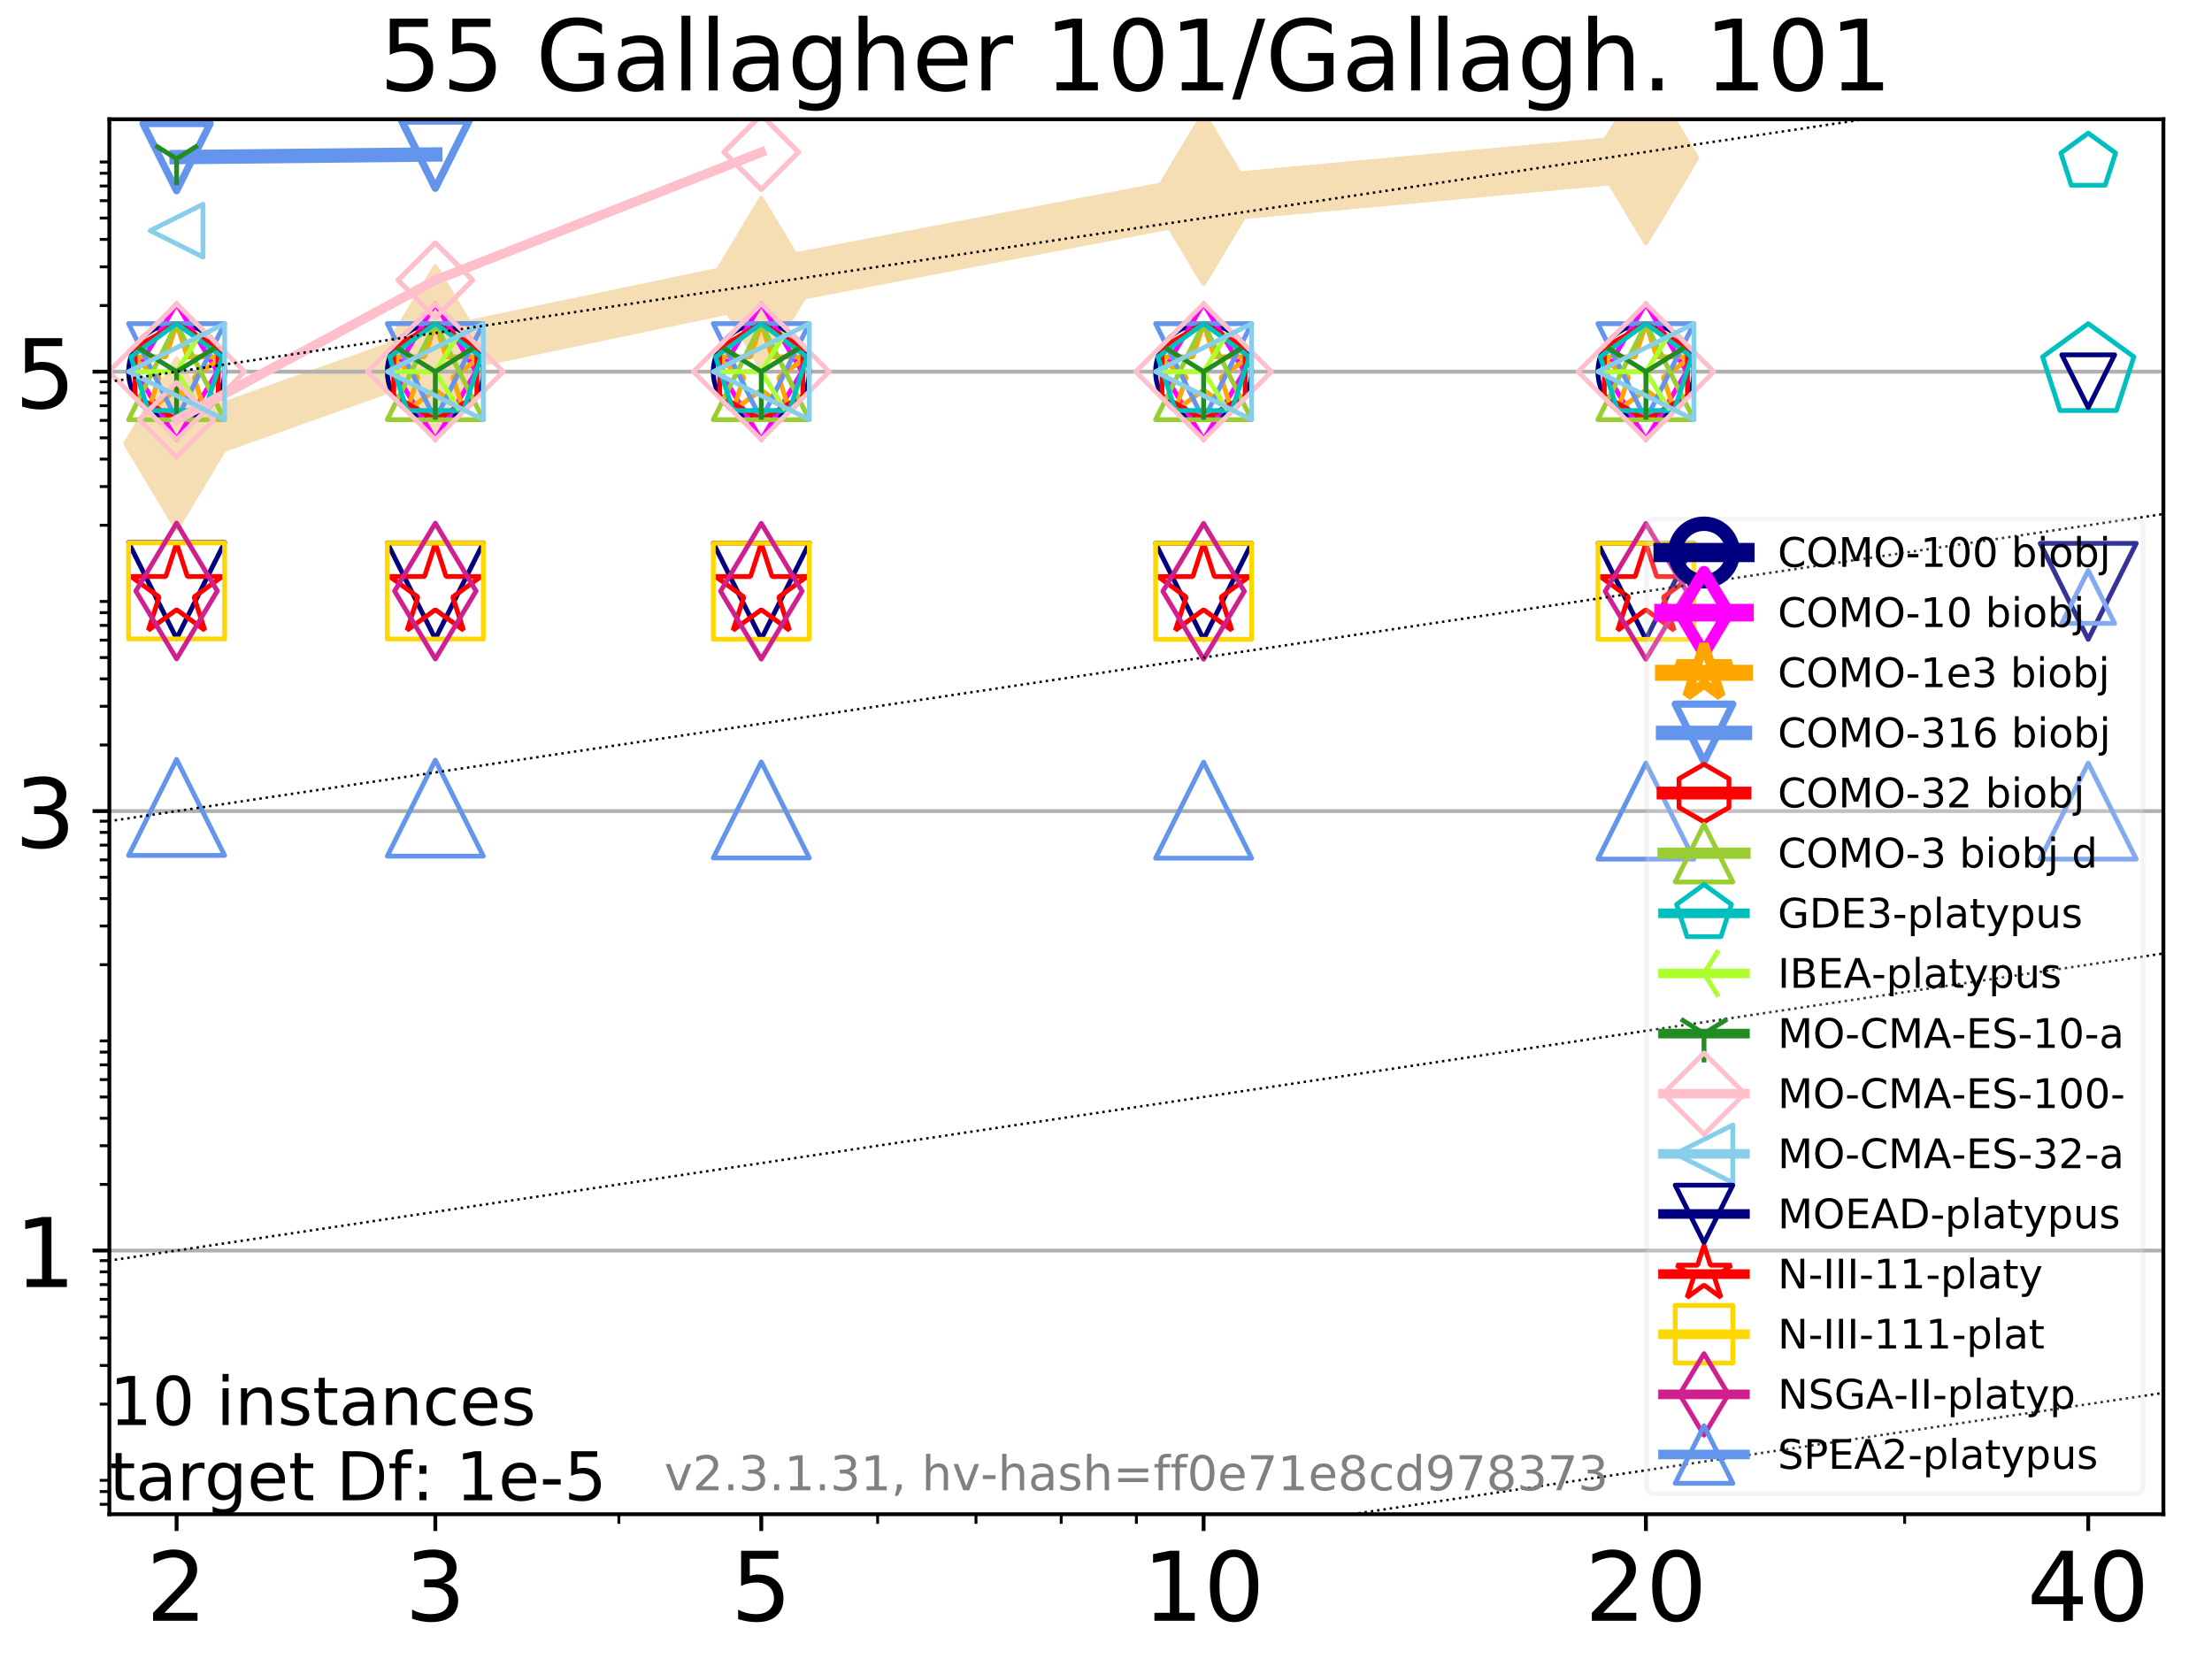 <?xml version="1.0" encoding="utf-8" standalone="no"?>
<!DOCTYPE svg PUBLIC "-//W3C//DTD SVG 1.1//EN"
  "http://www.w3.org/Graphics/SVG/1.1/DTD/svg11.dtd">
<!-- Created with matplotlib (https://matplotlib.org/) -->
<svg height="345.6pt" version="1.1" viewBox="0 0 460.8 345.6" width="460.8pt" xmlns="http://www.w3.org/2000/svg" xmlns:xlink="http://www.w3.org/1999/xlink">
 <defs>
  <style type="text/css">
*{stroke-linecap:butt;stroke-linejoin:round;}
  </style>
 </defs>
 <g id="figure_1">
  <g id="patch_1">
   <path d="M 0 345.6 
L 460.8 345.6 
L 460.8 0 
L 0 0 
z
" style="fill:#ffffff;"/>
  </g>
  <g id="axes_1">
   <g id="patch_2">
    <path d="M 22.78 315.44 
L 450.672 315.44 
L 450.672 24.84 
L 22.78 24.84 
z
" style="fill:#ffffff;"/>
   </g>
   <g id="line2d_1">
    <path clip-path="url(#p4f98836aee)" d="M 36.786 92.414 
L 90.685 73.216 
L 158.59 58.991 
L 250.732 41.399 
L 342.873 32.917 
" style="fill:none;stroke:#f5deb3;stroke-linecap:square;stroke-width:10;"/>
    <defs>
     <path d="M 0 17.678 
L 10.607 0 
L 0 -17.678 
L -10.607 0 
z
" id="ma4edaacb39" style="stroke:#f5deb3;stroke-linejoin:miter;"/>
    </defs>
    <g clip-path="url(#p4f98836aee)">
     <use style="fill:#f5deb3;stroke:#f5deb3;stroke-linejoin:miter;" x="36.786" xlink:href="#ma4edaacb39" y="92.414"/>
     <use style="fill:#f5deb3;stroke:#f5deb3;stroke-linejoin:miter;" x="90.685" xlink:href="#ma4edaacb39" y="73.216"/>
     <use style="fill:#f5deb3;stroke:#f5deb3;stroke-linejoin:miter;" x="158.59" xlink:href="#ma4edaacb39" y="58.991"/>
     <use style="fill:#f5deb3;stroke:#f5deb3;stroke-linejoin:miter;" x="250.732" xlink:href="#ma4edaacb39" y="41.399"/>
     <use style="fill:#f5deb3;stroke:#f5deb3;stroke-linejoin:miter;" x="342.873" xlink:href="#ma4edaacb39" y="32.917"/>
    </g>
   </g>
   <g id="matplotlib.axis_1">
    <g id="xtick_1">
     <g id="line2d_2">
      <defs>
       <path d="M 0 0 
L 0 3.5 
" id="m64db5fd6f0" style="stroke:#000000;stroke-width:0.8;"/>
      </defs>
      <g>
       <use style="stroke:#000000;stroke-width:0.8;" x="36.786" xlink:href="#m64db5fd6f0" y="315.44"/>
      </g>
     </g>
     <g id="text_1">
      <!-- 2 -->
      <defs>
       <path d="M 19.188 8.297 
L 53.609 8.297 
L 53.609 0 
L 7.328 0 
L 7.328 8.297 
Q 12.938 14.109 22.625 23.891 
Q 32.328 33.688 34.812 36.531 
Q 39.547 41.844 41.422 45.531 
Q 43.312 49.219 43.312 52.781 
Q 43.312 58.594 39.234 62.25 
Q 35.156 65.922 28.609 65.922 
Q 23.969 65.922 18.812 64.312 
Q 13.672 62.703 7.812 59.422 
L 7.812 69.391 
Q 13.766 71.781 18.938 73 
Q 24.125 74.219 28.422 74.219 
Q 39.75 74.219 46.484 68.547 
Q 53.219 62.891 53.219 53.422 
Q 53.219 48.922 51.531 44.891 
Q 49.859 40.875 45.406 35.406 
Q 44.188 33.984 37.641 27.219 
Q 31.109 20.453 19.188 8.297 
z
" id="DejaVuSans-50"/>
      </defs>
      <g transform="translate(30.423 337.637)scale(0.2 -0.2)">
       <use xlink:href="#DejaVuSans-50"/>
      </g>
     </g>
    </g>
    <g id="xtick_2">
     <g id="line2d_3">
      <g>
       <use style="stroke:#000000;stroke-width:0.8;" x="90.685" xlink:href="#m64db5fd6f0" y="315.44"/>
      </g>
     </g>
     <g id="text_2">
      <!-- 3 -->
      <defs>
       <path d="M 40.578 39.312 
Q 47.656 37.797 51.625 33 
Q 55.609 28.219 55.609 21.188 
Q 55.609 10.406 48.188 4.484 
Q 40.766 -1.422 27.094 -1.422 
Q 22.516 -1.422 17.656 -0.516 
Q 12.797 0.391 7.625 2.203 
L 7.625 11.719 
Q 11.719 9.328 16.594 8.109 
Q 21.484 6.891 26.812 6.891 
Q 36.078 6.891 40.938 10.547 
Q 45.797 14.203 45.797 21.188 
Q 45.797 27.641 41.281 31.266 
Q 36.766 34.906 28.719 34.906 
L 20.219 34.906 
L 20.219 43.016 
L 29.109 43.016 
Q 36.375 43.016 40.234 45.922 
Q 44.094 48.828 44.094 54.297 
Q 44.094 59.906 40.109 62.906 
Q 36.141 65.922 28.719 65.922 
Q 24.656 65.922 20.016 65.031 
Q 15.375 64.156 9.812 62.312 
L 9.812 71.094 
Q 15.438 72.656 20.344 73.438 
Q 25.25 74.219 29.594 74.219 
Q 40.828 74.219 47.359 69.109 
Q 53.906 64.016 53.906 55.328 
Q 53.906 49.266 50.438 45.094 
Q 46.969 40.922 40.578 39.312 
z
" id="DejaVuSans-51"/>
      </defs>
      <g transform="translate(84.323 337.637)scale(0.2 -0.2)">
       <use xlink:href="#DejaVuSans-51"/>
      </g>
     </g>
    </g>
    <g id="xtick_3">
     <g id="line2d_4">
      <g>
       <use style="stroke:#000000;stroke-width:0.8;" x="158.59" xlink:href="#m64db5fd6f0" y="315.44"/>
      </g>
     </g>
     <g id="text_3">
      <!-- 5 -->
      <defs>
       <path d="M 10.797 72.906 
L 49.516 72.906 
L 49.516 64.594 
L 19.828 64.594 
L 19.828 46.734 
Q 21.969 47.469 24.109 47.828 
Q 26.266 48.188 28.422 48.188 
Q 40.625 48.188 47.75 41.5 
Q 54.891 34.812 54.891 23.391 
Q 54.891 11.625 47.562 5.094 
Q 40.234 -1.422 26.906 -1.422 
Q 22.312 -1.422 17.547 -0.641 
Q 12.797 0.141 7.719 1.703 
L 7.719 11.625 
Q 12.109 9.234 16.797 8.062 
Q 21.484 6.891 26.703 6.891 
Q 35.156 6.891 40.078 11.328 
Q 45.016 15.766 45.016 23.391 
Q 45.016 31 40.078 35.438 
Q 35.156 39.891 26.703 39.891 
Q 22.75 39.891 18.812 39.016 
Q 14.891 38.141 10.797 36.281 
z
" id="DejaVuSans-53"/>
      </defs>
      <g transform="translate(152.228 337.637)scale(0.2 -0.2)">
       <use xlink:href="#DejaVuSans-53"/>
      </g>
     </g>
    </g>
    <g id="xtick_4">
     <g id="line2d_5">
      <g>
       <use style="stroke:#000000;stroke-width:0.8;" x="250.732" xlink:href="#m64db5fd6f0" y="315.44"/>
      </g>
     </g>
     <g id="text_4">
      <!-- 10 -->
      <defs>
       <path d="M 12.406 8.297 
L 28.516 8.297 
L 28.516 63.922 
L 10.984 60.406 
L 10.984 69.391 
L 28.422 72.906 
L 38.281 72.906 
L 38.281 8.297 
L 54.391 8.297 
L 54.391 0 
L 12.406 0 
z
" id="DejaVuSans-49"/>
       <path d="M 31.781 66.406 
Q 24.172 66.406 20.328 58.906 
Q 16.5 51.422 16.5 36.375 
Q 16.5 21.391 20.328 13.891 
Q 24.172 6.391 31.781 6.391 
Q 39.453 6.391 43.281 13.891 
Q 47.125 21.391 47.125 36.375 
Q 47.125 51.422 43.281 58.906 
Q 39.453 66.406 31.781 66.406 
z
M 31.781 74.219 
Q 44.047 74.219 50.516 64.516 
Q 56.984 54.828 56.984 36.375 
Q 56.984 17.969 50.516 8.266 
Q 44.047 -1.422 31.781 -1.422 
Q 19.531 -1.422 13.062 8.266 
Q 6.594 17.969 6.594 36.375 
Q 6.594 54.828 13.062 64.516 
Q 19.531 74.219 31.781 74.219 
z
" id="DejaVuSans-48"/>
      </defs>
      <g transform="translate(238.007 337.637)scale(0.2 -0.2)">
       <use xlink:href="#DejaVuSans-49"/>
       <use x="63.623" xlink:href="#DejaVuSans-48"/>
      </g>
     </g>
    </g>
    <g id="xtick_5">
     <g id="line2d_6">
      <g>
       <use style="stroke:#000000;stroke-width:0.8;" x="342.873" xlink:href="#m64db5fd6f0" y="315.44"/>
      </g>
     </g>
     <g id="text_5">
      <!-- 20 -->
      <g transform="translate(330.148 337.637)scale(0.2 -0.2)">
       <use xlink:href="#DejaVuSans-50"/>
       <use x="63.623" xlink:href="#DejaVuSans-48"/>
      </g>
     </g>
    </g>
    <g id="xtick_6">
     <g id="line2d_7">
      <g>
       <use style="stroke:#000000;stroke-width:0.8;" x="435.015" xlink:href="#m64db5fd6f0" y="315.44"/>
      </g>
     </g>
     <g id="text_6">
      <!-- 40 -->
      <defs>
       <path d="M 37.797 64.312 
L 12.891 25.391 
L 37.797 25.391 
z
M 35.203 72.906 
L 47.609 72.906 
L 47.609 25.391 
L 58.016 25.391 
L 58.016 17.188 
L 47.609 17.188 
L 47.609 0 
L 37.797 0 
L 37.797 17.188 
L 4.891 17.188 
L 4.891 26.703 
z
" id="DejaVuSans-52"/>
      </defs>
      <g transform="translate(422.29 337.637)scale(0.2 -0.2)">
       <use xlink:href="#DejaVuSans-52"/>
       <use x="63.623" xlink:href="#DejaVuSans-48"/>
      </g>
     </g>
    </g>
    <g id="xtick_7">
     <g id="line2d_8">
      <defs>
       <path d="M 0 0 
L 0 2 
" id="m68c39cf166" style="stroke:#000000;stroke-width:0.6;"/>
      </defs>
      <g>
       <use style="stroke:#000000;stroke-width:0.6;" x="36.786" xlink:href="#m68c39cf166" y="315.44"/>
      </g>
     </g>
    </g>
    <g id="xtick_8">
     <g id="line2d_9">
      <g>
       <use style="stroke:#000000;stroke-width:0.6;" x="90.685" xlink:href="#m68c39cf166" y="315.44"/>
      </g>
     </g>
    </g>
    <g id="xtick_9">
     <g id="line2d_10">
      <g>
       <use style="stroke:#000000;stroke-width:0.6;" x="128.927" xlink:href="#m68c39cf166" y="315.44"/>
      </g>
     </g>
    </g>
    <g id="xtick_10">
     <g id="line2d_11">
      <g>
       <use style="stroke:#000000;stroke-width:0.6;" x="158.59" xlink:href="#m68c39cf166" y="315.44"/>
      </g>
     </g>
    </g>
    <g id="xtick_11">
     <g id="line2d_12">
      <g>
       <use style="stroke:#000000;stroke-width:0.6;" x="182.827" xlink:href="#m68c39cf166" y="315.44"/>
      </g>
     </g>
    </g>
    <g id="xtick_12">
     <g id="line2d_13">
      <g>
       <use style="stroke:#000000;stroke-width:0.6;" x="203.318" xlink:href="#m68c39cf166" y="315.44"/>
      </g>
     </g>
    </g>
    <g id="xtick_13">
     <g id="line2d_14">
      <g>
       <use style="stroke:#000000;stroke-width:0.6;" x="221.069" xlink:href="#m68c39cf166" y="315.44"/>
      </g>
     </g>
    </g>
    <g id="xtick_14">
     <g id="line2d_15">
      <g>
       <use style="stroke:#000000;stroke-width:0.6;" x="236.726" xlink:href="#m68c39cf166" y="315.44"/>
      </g>
     </g>
    </g>
    <g id="xtick_15">
     <g id="line2d_16">
      <g>
       <use style="stroke:#000000;stroke-width:0.6;" x="342.873" xlink:href="#m68c39cf166" y="315.44"/>
      </g>
     </g>
    </g>
    <g id="xtick_16">
     <g id="line2d_17">
      <g>
       <use style="stroke:#000000;stroke-width:0.6;" x="396.773" xlink:href="#m68c39cf166" y="315.44"/>
      </g>
     </g>
    </g>
    <g id="xtick_17">
     <g id="line2d_18">
      <g>
       <use style="stroke:#000000;stroke-width:0.6;" x="435.015" xlink:href="#m68c39cf166" y="315.44"/>
      </g>
     </g>
    </g>
   </g>
   <g id="matplotlib.axis_2">
    <g id="ytick_1">
     <g id="line2d_19">
      <path clip-path="url(#p4f98836aee)" d="M 22.78 260.514 
L 450.672 260.514 
" style="fill:none;stroke:#b0b0b0;stroke-linecap:square;stroke-width:0.8;"/>
     </g>
     <g id="line2d_20">
      <defs>
       <path d="M 0 0 
L -3.5 0 
" id="md837f7ce12" style="stroke:#000000;stroke-width:0.8;"/>
      </defs>
      <g>
       <use style="stroke:#000000;stroke-width:0.8;" x="22.78" xlink:href="#md837f7ce12" y="260.514"/>
      </g>
     </g>
     <g id="text_7">
      <!-- 1 -->
      <g transform="translate(3.055 268.112)scale(0.2 -0.2)">
       <use xlink:href="#DejaVuSans-49"/>
      </g>
     </g>
    </g>
    <g id="ytick_2">
     <g id="line2d_21">
      <path clip-path="url(#p4f98836aee)" d="M 22.78 168.97 
L 450.672 168.97 
" style="fill:none;stroke:#b0b0b0;stroke-linecap:square;stroke-width:0.8;"/>
     </g>
     <g id="line2d_22">
      <g>
       <use style="stroke:#000000;stroke-width:0.8;" x="22.78" xlink:href="#md837f7ce12" y="168.97"/>
      </g>
     </g>
     <g id="text_8">
      <!-- 3 -->
      <g transform="translate(3.055 176.569)scale(0.2 -0.2)">
       <use xlink:href="#DejaVuSans-51"/>
      </g>
     </g>
    </g>
    <g id="ytick_3">
     <g id="line2d_23">
      <path clip-path="url(#p4f98836aee)" d="M 22.78 77.426 
L 450.672 77.426 
" style="fill:none;stroke:#b0b0b0;stroke-linecap:square;stroke-width:0.8;"/>
     </g>
     <g id="line2d_24">
      <g>
       <use style="stroke:#000000;stroke-width:0.8;" x="22.78" xlink:href="#md837f7ce12" y="77.426"/>
      </g>
     </g>
     <g id="text_9">
      <!-- 5 -->
      <g transform="translate(3.055 85.025)scale(0.2 -0.2)">
       <use xlink:href="#DejaVuSans-53"/>
      </g>
     </g>
    </g>
    <g id="ytick_4">
     <g id="line2d_25">
      <defs>
       <path d="M 0 0 
L -2 0 
" id="m6981e5075f" style="stroke:#000000;stroke-width:0.6;"/>
      </defs>
      <g>
       <use style="stroke:#000000;stroke-width:0.6;" x="22.78" xlink:href="#m6981e5075f" y="313.376"/>
      </g>
     </g>
    </g>
    <g id="ytick_5">
     <g id="line2d_26">
      <g>
       <use style="stroke:#000000;stroke-width:0.6;" x="22.78" xlink:href="#m6981e5075f" y="310.721"/>
      </g>
     </g>
    </g>
    <g id="ytick_6">
     <g id="line2d_27">
      <g>
       <use style="stroke:#000000;stroke-width:0.6;" x="22.78" xlink:href="#m6981e5075f" y="308.38"/>
      </g>
     </g>
    </g>
    <g id="ytick_7">
     <g id="line2d_28">
      <g>
       <use style="stroke:#000000;stroke-width:0.6;" x="22.78" xlink:href="#m6981e5075f" y="292.507"/>
      </g>
     </g>
    </g>
    <g id="ytick_8">
     <g id="line2d_29">
      <g>
       <use style="stroke:#000000;stroke-width:0.6;" x="22.78" xlink:href="#m6981e5075f" y="284.447"/>
      </g>
     </g>
    </g>
    <g id="ytick_9">
     <g id="line2d_30">
      <g>
       <use style="stroke:#000000;stroke-width:0.6;" x="22.78" xlink:href="#m6981e5075f" y="278.728"/>
      </g>
     </g>
    </g>
    <g id="ytick_10">
     <g id="line2d_31">
      <g>
       <use style="stroke:#000000;stroke-width:0.6;" x="22.78" xlink:href="#m6981e5075f" y="274.292"/>
      </g>
     </g>
    </g>
    <g id="ytick_11">
     <g id="line2d_32">
      <g>
       <use style="stroke:#000000;stroke-width:0.6;" x="22.78" xlink:href="#m6981e5075f" y="270.668"/>
      </g>
     </g>
    </g>
    <g id="ytick_12">
     <g id="line2d_33">
      <g>
       <use style="stroke:#000000;stroke-width:0.6;" x="22.78" xlink:href="#m6981e5075f" y="267.604"/>
      </g>
     </g>
    </g>
    <g id="ytick_13">
     <g id="line2d_34">
      <g>
       <use style="stroke:#000000;stroke-width:0.6;" x="22.78" xlink:href="#m6981e5075f" y="264.95"/>
      </g>
     </g>
    </g>
    <g id="ytick_14">
     <g id="line2d_35">
      <g>
       <use style="stroke:#000000;stroke-width:0.6;" x="22.78" xlink:href="#m6981e5075f" y="262.608"/>
      </g>
     </g>
    </g>
    <g id="ytick_15">
     <g id="line2d_36">
      <g>
       <use style="stroke:#000000;stroke-width:0.6;" x="22.78" xlink:href="#m6981e5075f" y="246.735"/>
      </g>
     </g>
    </g>
    <g id="ytick_16">
     <g id="line2d_37">
      <g>
       <use style="stroke:#000000;stroke-width:0.6;" x="22.78" xlink:href="#m6981e5075f" y="238.675"/>
      </g>
     </g>
    </g>
    <g id="ytick_17">
     <g id="line2d_38">
      <g>
       <use style="stroke:#000000;stroke-width:0.6;" x="22.78" xlink:href="#m6981e5075f" y="232.956"/>
      </g>
     </g>
    </g>
    <g id="ytick_18">
     <g id="line2d_39">
      <g>
       <use style="stroke:#000000;stroke-width:0.6;" x="22.78" xlink:href="#m6981e5075f" y="228.521"/>
      </g>
     </g>
    </g>
    <g id="ytick_19">
     <g id="line2d_40">
      <g>
       <use style="stroke:#000000;stroke-width:0.6;" x="22.78" xlink:href="#m6981e5075f" y="224.896"/>
      </g>
     </g>
    </g>
    <g id="ytick_20">
     <g id="line2d_41">
      <g>
       <use style="stroke:#000000;stroke-width:0.6;" x="22.78" xlink:href="#m6981e5075f" y="221.832"/>
      </g>
     </g>
    </g>
    <g id="ytick_21">
     <g id="line2d_42">
      <g>
       <use style="stroke:#000000;stroke-width:0.6;" x="22.78" xlink:href="#m6981e5075f" y="219.178"/>
      </g>
     </g>
    </g>
    <g id="ytick_22">
     <g id="line2d_43">
      <g>
       <use style="stroke:#000000;stroke-width:0.6;" x="22.78" xlink:href="#m6981e5075f" y="216.836"/>
      </g>
     </g>
    </g>
    <g id="ytick_23">
     <g id="line2d_44">
      <g>
       <use style="stroke:#000000;stroke-width:0.6;" x="22.78" xlink:href="#m6981e5075f" y="200.963"/>
      </g>
     </g>
    </g>
    <g id="ytick_24">
     <g id="line2d_45">
      <g>
       <use style="stroke:#000000;stroke-width:0.6;" x="22.78" xlink:href="#m6981e5075f" y="192.903"/>
      </g>
     </g>
    </g>
    <g id="ytick_25">
     <g id="line2d_46">
      <g>
       <use style="stroke:#000000;stroke-width:0.6;" x="22.78" xlink:href="#m6981e5075f" y="187.185"/>
      </g>
     </g>
    </g>
    <g id="ytick_26">
     <g id="line2d_47">
      <g>
       <use style="stroke:#000000;stroke-width:0.6;" x="22.78" xlink:href="#m6981e5075f" y="182.749"/>
      </g>
     </g>
    </g>
    <g id="ytick_27">
     <g id="line2d_48">
      <g>
       <use style="stroke:#000000;stroke-width:0.6;" x="22.78" xlink:href="#m6981e5075f" y="179.125"/>
      </g>
     </g>
    </g>
    <g id="ytick_28">
     <g id="line2d_49">
      <g>
       <use style="stroke:#000000;stroke-width:0.6;" x="22.78" xlink:href="#m6981e5075f" y="176.06"/>
      </g>
     </g>
    </g>
    <g id="ytick_29">
     <g id="line2d_50">
      <g>
       <use style="stroke:#000000;stroke-width:0.6;" x="22.78" xlink:href="#m6981e5075f" y="173.406"/>
      </g>
     </g>
    </g>
    <g id="ytick_30">
     <g id="line2d_51">
      <g>
       <use style="stroke:#000000;stroke-width:0.6;" x="22.78" xlink:href="#m6981e5075f" y="171.064"/>
      </g>
     </g>
    </g>
    <g id="ytick_31">
     <g id="line2d_52">
      <g>
       <use style="stroke:#000000;stroke-width:0.6;" x="22.78" xlink:href="#m6981e5075f" y="155.191"/>
      </g>
     </g>
    </g>
    <g id="ytick_32">
     <g id="line2d_53">
      <g>
       <use style="stroke:#000000;stroke-width:0.6;" x="22.78" xlink:href="#m6981e5075f" y="147.131"/>
      </g>
     </g>
    </g>
    <g id="ytick_33">
     <g id="line2d_54">
      <g>
       <use style="stroke:#000000;stroke-width:0.6;" x="22.78" xlink:href="#m6981e5075f" y="141.413"/>
      </g>
     </g>
    </g>
    <g id="ytick_34">
     <g id="line2d_55">
      <g>
       <use style="stroke:#000000;stroke-width:0.6;" x="22.78" xlink:href="#m6981e5075f" y="136.977"/>
      </g>
     </g>
    </g>
    <g id="ytick_35">
     <g id="line2d_56">
      <g>
       <use style="stroke:#000000;stroke-width:0.6;" x="22.78" xlink:href="#m6981e5075f" y="133.353"/>
      </g>
     </g>
    </g>
    <g id="ytick_36">
     <g id="line2d_57">
      <g>
       <use style="stroke:#000000;stroke-width:0.6;" x="22.78" xlink:href="#m6981e5075f" y="130.288"/>
      </g>
     </g>
    </g>
    <g id="ytick_37">
     <g id="line2d_58">
      <g>
       <use style="stroke:#000000;stroke-width:0.6;" x="22.78" xlink:href="#m6981e5075f" y="127.634"/>
      </g>
     </g>
    </g>
    <g id="ytick_38">
     <g id="line2d_59">
      <g>
       <use style="stroke:#000000;stroke-width:0.6;" x="22.78" xlink:href="#m6981e5075f" y="125.293"/>
      </g>
     </g>
    </g>
    <g id="ytick_39">
     <g id="line2d_60">
      <g>
       <use style="stroke:#000000;stroke-width:0.6;" x="22.78" xlink:href="#m6981e5075f" y="109.42"/>
      </g>
     </g>
    </g>
    <g id="ytick_40">
     <g id="line2d_61">
      <g>
       <use style="stroke:#000000;stroke-width:0.6;" x="22.78" xlink:href="#m6981e5075f" y="101.36"/>
      </g>
     </g>
    </g>
    <g id="ytick_41">
     <g id="line2d_62">
      <g>
       <use style="stroke:#000000;stroke-width:0.6;" x="22.78" xlink:href="#m6981e5075f" y="95.641"/>
      </g>
     </g>
    </g>
    <g id="ytick_42">
     <g id="line2d_63">
      <g>
       <use style="stroke:#000000;stroke-width:0.6;" x="22.78" xlink:href="#m6981e5075f" y="91.205"/>
      </g>
     </g>
    </g>
    <g id="ytick_43">
     <g id="line2d_64">
      <g>
       <use style="stroke:#000000;stroke-width:0.6;" x="22.78" xlink:href="#m6981e5075f" y="87.581"/>
      </g>
     </g>
    </g>
    <g id="ytick_44">
     <g id="line2d_65">
      <g>
       <use style="stroke:#000000;stroke-width:0.6;" x="22.78" xlink:href="#m6981e5075f" y="84.517"/>
      </g>
     </g>
    </g>
    <g id="ytick_45">
     <g id="line2d_66">
      <g>
       <use style="stroke:#000000;stroke-width:0.6;" x="22.78" xlink:href="#m6981e5075f" y="81.862"/>
      </g>
     </g>
    </g>
    <g id="ytick_46">
     <g id="line2d_67">
      <g>
       <use style="stroke:#000000;stroke-width:0.6;" x="22.78" xlink:href="#m6981e5075f" y="79.521"/>
      </g>
     </g>
    </g>
    <g id="ytick_47">
     <g id="line2d_68">
      <g>
       <use style="stroke:#000000;stroke-width:0.6;" x="22.78" xlink:href="#m6981e5075f" y="63.648"/>
      </g>
     </g>
    </g>
    <g id="ytick_48">
     <g id="line2d_69">
      <g>
       <use style="stroke:#000000;stroke-width:0.6;" x="22.78" xlink:href="#m6981e5075f" y="55.588"/>
      </g>
     </g>
    </g>
    <g id="ytick_49">
     <g id="line2d_70">
      <g>
       <use style="stroke:#000000;stroke-width:0.6;" x="22.78" xlink:href="#m6981e5075f" y="49.869"/>
      </g>
     </g>
    </g>
    <g id="ytick_50">
     <g id="line2d_71">
      <g>
       <use style="stroke:#000000;stroke-width:0.6;" x="22.78" xlink:href="#m6981e5075f" y="45.433"/>
      </g>
     </g>
    </g>
    <g id="ytick_51">
     <g id="line2d_72">
      <g>
       <use style="stroke:#000000;stroke-width:0.6;" x="22.78" xlink:href="#m6981e5075f" y="41.809"/>
      </g>
     </g>
    </g>
    <g id="ytick_52">
     <g id="line2d_73">
      <g>
       <use style="stroke:#000000;stroke-width:0.6;" x="22.78" xlink:href="#m6981e5075f" y="38.745"/>
      </g>
     </g>
    </g>
    <g id="ytick_53">
     <g id="line2d_74">
      <g>
       <use style="stroke:#000000;stroke-width:0.6;" x="22.78" xlink:href="#m6981e5075f" y="36.09"/>
      </g>
     </g>
    </g>
    <g id="ytick_54">
     <g id="line2d_75">
      <g>
       <use style="stroke:#000000;stroke-width:0.6;" x="22.78" xlink:href="#m6981e5075f" y="33.749"/>
      </g>
     </g>
    </g>
   </g>
   <g id="line2d_76"/>
   <g id="line2d_77">
    <defs>
     <path d="M 0 10 
C 2.652 10 5.196 8.946 7.071 7.071 
C 8.946 5.196 10 2.652 10 0 
C 10 -2.652 8.946 -5.196 7.071 -7.071 
C 5.196 -8.946 2.652 -10 0 -10 
C -2.652 -10 -5.196 -8.946 -7.071 -7.071 
C -8.946 -5.196 -10 -2.652 -10 0 
C -10 2.652 -8.946 5.196 -7.071 7.071 
C -5.196 8.946 -2.652 10 0 10 
z
" id="m9d7ac67250" style="stroke:#000080;"/>
    </defs>
    <g clip-path="url(#p4f98836aee)">
     <use style="fill-opacity:0;stroke:#000080;" x="36.786" xlink:href="#m9d7ac67250" y="77.426"/>
     <use style="fill-opacity:0;stroke:#000080;" x="90.685" xlink:href="#m9d7ac67250" y="77.426"/>
     <use style="fill-opacity:0;stroke:#000080;" x="158.59" xlink:href="#m9d7ac67250" y="77.426"/>
     <use style="fill-opacity:0;stroke:#000080;" x="250.732" xlink:href="#m9d7ac67250" y="77.426"/>
     <use style="fill-opacity:0;stroke:#000080;" x="342.873" xlink:href="#m9d7ac67250" y="77.426"/>
    </g>
   </g>
   <g id="line2d_78"/>
   <g id="line2d_79">
    <defs>
     <path d="M 0 14.142 
L 8.485 0 
L 0 -14.142 
L -8.485 0 
z
" id="m8be57d7bee" style="stroke:#ff00ff;stroke-linejoin:miter;"/>
    </defs>
    <g clip-path="url(#p4f98836aee)">
     <use style="fill-opacity:0;stroke:#ff00ff;stroke-linejoin:miter;" x="36.786" xlink:href="#m8be57d7bee" y="77.426"/>
     <use style="fill-opacity:0;stroke:#ff00ff;stroke-linejoin:miter;" x="90.685" xlink:href="#m8be57d7bee" y="77.426"/>
     <use style="fill-opacity:0;stroke:#ff00ff;stroke-linejoin:miter;" x="158.59" xlink:href="#m8be57d7bee" y="77.426"/>
     <use style="fill-opacity:0;stroke:#ff00ff;stroke-linejoin:miter;" x="250.732" xlink:href="#m8be57d7bee" y="77.426"/>
     <use style="fill-opacity:0;stroke:#ff00ff;stroke-linejoin:miter;" x="342.873" xlink:href="#m8be57d7bee" y="77.426"/>
    </g>
   </g>
   <g id="line2d_80"/>
   <g id="line2d_81">
    <defs>
     <path d="M 0 -10 
L -2.245 -3.09 
L -9.511 -3.09 
L -3.633 1.18 
L -5.878 8.09 
L -0 3.82 
L 5.878 8.09 
L 3.633 1.18 
L 9.511 -3.09 
L 2.245 -3.09 
z
" id="md049246704" style="stroke:#ffa500;stroke-linejoin:bevel;"/>
    </defs>
    <g clip-path="url(#p4f98836aee)">
     <use style="fill-opacity:0;stroke:#ffa500;stroke-linejoin:bevel;" x="36.786" xlink:href="#md049246704" y="77.426"/>
     <use style="fill-opacity:0;stroke:#ffa500;stroke-linejoin:bevel;" x="90.685" xlink:href="#md049246704" y="77.426"/>
     <use style="fill-opacity:0;stroke:#ffa500;stroke-linejoin:bevel;" x="158.59" xlink:href="#md049246704" y="77.426"/>
     <use style="fill-opacity:0;stroke:#ffa500;stroke-linejoin:bevel;" x="250.732" xlink:href="#md049246704" y="77.426"/>
     <use style="fill-opacity:0;stroke:#ffa500;stroke-linejoin:bevel;" x="342.873" xlink:href="#md049246704" y="77.426"/>
    </g>
   </g>
   <g id="line2d_82">
    <path clip-path="url(#p4f98836aee)" d="M 36.786 32.731 
L 90.685 32.179 
" style="fill:none;stroke:#6495ed;stroke-linecap:square;stroke-width:3;"/>
    <defs>
     <path d="M -0 7 
L 7 -7 
L -7 -7 
z
" id="ma44be8a4f7" style="stroke:#6495ed;stroke-linejoin:miter;stroke-width:1.5;"/>
    </defs>
    <g clip-path="url(#p4f98836aee)">
     <use style="fill-opacity:0;stroke:#6495ed;stroke-linejoin:miter;stroke-width:1.5;" x="36.786" xlink:href="#ma44be8a4f7" y="32.731"/>
     <use style="fill-opacity:0;stroke:#6495ed;stroke-linejoin:miter;stroke-width:1.5;" x="90.685" xlink:href="#ma44be8a4f7" y="32.179"/>
    </g>
   </g>
   <g id="line2d_83">
    <path clip-path="url(#p4f98836aee)" d="M 90.685 32.179 
" style="fill:none;stroke:#6495ed;stroke-linecap:square;stroke-width:3;"/>
    <g clip-path="url(#p4f98836aee)">
     <use style="fill-opacity:0;stroke:#6495ed;stroke-linejoin:miter;stroke-width:1.5;" x="90.685" xlink:href="#ma44be8a4f7" y="32.179"/>
    </g>
   </g>
   <g id="line2d_84"/>
   <g id="line2d_85">
    <defs>
     <path d="M -0 10 
L 10 -10 
L -10 -10 
z
" id="mb946b86622" style="stroke:#6495ed;stroke-linejoin:miter;"/>
    </defs>
    <g clip-path="url(#p4f98836aee)">
     <use style="fill-opacity:0;stroke:#6495ed;stroke-linejoin:miter;" x="36.786" xlink:href="#mb946b86622" y="77.423"/>
     <use style="fill-opacity:0;stroke:#6495ed;stroke-linejoin:miter;" x="90.685" xlink:href="#mb946b86622" y="77.413"/>
     <use style="fill-opacity:0;stroke:#6495ed;stroke-linejoin:miter;" x="158.59" xlink:href="#mb946b86622" y="77.417"/>
     <use style="fill-opacity:0;stroke:#6495ed;stroke-linejoin:miter;" x="250.732" xlink:href="#mb946b86622" y="77.423"/>
     <use style="fill-opacity:0;stroke:#6495ed;stroke-linejoin:miter;" x="342.873" xlink:href="#mb946b86622" y="77.423"/>
    </g>
   </g>
   <g id="line2d_86"/>
   <g id="line2d_87">
    <defs>
     <path d="M 0 -10 
L -8.66 -5 
L -8.66 5 
L -0 10 
L 8.66 5 
L 8.66 -5 
z
" id="m8ef8a49e78" style="stroke:#ff0000;stroke-linejoin:miter;"/>
    </defs>
    <g clip-path="url(#p4f98836aee)">
     <use style="fill-opacity:0;stroke:#ff0000;stroke-linejoin:miter;" x="36.786" xlink:href="#m8ef8a49e78" y="77.426"/>
     <use style="fill-opacity:0;stroke:#ff0000;stroke-linejoin:miter;" x="90.685" xlink:href="#m8ef8a49e78" y="77.426"/>
     <use style="fill-opacity:0;stroke:#ff0000;stroke-linejoin:miter;" x="158.59" xlink:href="#m8ef8a49e78" y="77.426"/>
     <use style="fill-opacity:0;stroke:#ff0000;stroke-linejoin:miter;" x="250.732" xlink:href="#m8ef8a49e78" y="77.426"/>
     <use style="fill-opacity:0;stroke:#ff0000;stroke-linejoin:miter;" x="342.873" xlink:href="#m8ef8a49e78" y="77.426"/>
    </g>
   </g>
   <g id="line2d_88"/>
   <g id="line2d_89">
    <defs>
     <path d="M 0 -10 
L -10 10 
L 10 10 
z
" id="md53e6e1194" style="stroke:#9acd32;stroke-linejoin:miter;"/>
    </defs>
    <g clip-path="url(#p4f98836aee)">
     <use style="fill-opacity:0;stroke:#9acd32;stroke-linejoin:miter;" x="36.786" xlink:href="#md53e6e1194" y="77.426"/>
     <use style="fill-opacity:0;stroke:#9acd32;stroke-linejoin:miter;" x="90.685" xlink:href="#md53e6e1194" y="77.426"/>
     <use style="fill-opacity:0;stroke:#9acd32;stroke-linejoin:miter;" x="158.59" xlink:href="#md53e6e1194" y="77.426"/>
     <use style="fill-opacity:0;stroke:#9acd32;stroke-linejoin:miter;" x="250.732" xlink:href="#md53e6e1194" y="77.426"/>
     <use style="fill-opacity:0;stroke:#9acd32;stroke-linejoin:miter;" x="342.873" xlink:href="#md53e6e1194" y="77.426"/>
    </g>
   </g>
   <g id="line2d_90">
    <path clip-path="url(#p4f98836aee)" d="M 435.015 33.736 
" style="fill:none;stroke:#00bfbf;stroke-linecap:square;stroke-width:2;"/>
    <defs>
     <path d="M 0 -6 
L -5.706 -1.854 
L -3.527 4.854 
L 3.527 4.854 
L 5.706 -1.854 
z
" id="mb083a0b7b2" style="stroke:#00bfbf;stroke-linejoin:miter;"/>
    </defs>
    <g clip-path="url(#p4f98836aee)">
     <use style="fill-opacity:0;stroke:#00bfbf;stroke-linejoin:miter;" x="435.015" xlink:href="#mb083a0b7b2" y="33.736"/>
    </g>
   </g>
   <g id="line2d_91"/>
   <g id="line2d_92">
    <defs>
     <path d="M 0 -10 
L -9.511 -3.09 
L -5.878 8.09 
L 5.878 8.09 
L 9.511 -3.09 
z
" id="m6df9973d70" style="stroke:#00bfbf;stroke-linejoin:miter;"/>
    </defs>
    <g clip-path="url(#p4f98836aee)">
     <use style="fill-opacity:0;stroke:#00bfbf;stroke-linejoin:miter;" x="36.786" xlink:href="#m6df9973d70" y="77.426"/>
     <use style="fill-opacity:0;stroke:#00bfbf;stroke-linejoin:miter;" x="90.685" xlink:href="#m6df9973d70" y="77.426"/>
     <use style="fill-opacity:0;stroke:#00bfbf;stroke-linejoin:miter;" x="158.59" xlink:href="#m6df9973d70" y="77.426"/>
     <use style="fill-opacity:0;stroke:#00bfbf;stroke-linejoin:miter;" x="250.732" xlink:href="#m6df9973d70" y="77.426"/>
     <use style="fill-opacity:0;stroke:#00bfbf;stroke-linejoin:miter;" x="342.873" xlink:href="#m6df9973d70" y="77.426"/>
     <use style="fill-opacity:0;stroke:#00bfbf;stroke-linejoin:miter;" x="435.015" xlink:href="#m6df9973d70" y="77.426"/>
    </g>
   </g>
   <g id="line2d_93"/>
   <g id="line2d_94">
    <defs>
     <path d="M 0 0 
L -10 -0 
M 0 0 
L 5 8 
M 0 0 
L 5 -8 
" id="me0ec858085" style="stroke:#adff2f;"/>
    </defs>
    <g clip-path="url(#p4f98836aee)">
     <use style="fill-opacity:0;stroke:#adff2f;" x="36.786" xlink:href="#me0ec858085" y="77.418"/>
     <use style="fill-opacity:0;stroke:#adff2f;" x="90.685" xlink:href="#me0ec858085" y="77.421"/>
     <use style="fill-opacity:0;stroke:#adff2f;" x="158.59" xlink:href="#me0ec858085" y="77.423"/>
     <use style="fill-opacity:0;stroke:#adff2f;" x="250.732" xlink:href="#me0ec858085" y="77.425"/>
     <use style="fill-opacity:0;stroke:#adff2f;" x="342.873" xlink:href="#me0ec858085" y="77.425"/>
    </g>
   </g>
   <g id="line2d_95">
    <path clip-path="url(#p4f98836aee)" d="M 36.786 33.074 
" style="fill:none;stroke:#228b22;stroke-linecap:square;stroke-width:2;"/>
    <defs>
     <path d="M 0 0 
L 0 5.5 
M 0 0 
L 4.4 -2.75 
M 0 0 
L -4.4 -2.75 
" id="m5f8546cf89" style="stroke:#228b22;"/>
    </defs>
    <g clip-path="url(#p4f98836aee)">
     <use style="fill-opacity:0;stroke:#228b22;" x="36.786" xlink:href="#m5f8546cf89" y="33.074"/>
    </g>
   </g>
   <g id="line2d_96"/>
   <g id="line2d_97">
    <defs>
     <path d="M 0 0 
L 0 10 
M 0 0 
L 8 -5 
M 0 0 
L -8 -5 
" id="m4ec0a72a5c" style="stroke:#228b22;"/>
    </defs>
    <g clip-path="url(#p4f98836aee)">
     <use style="fill-opacity:0;stroke:#228b22;" x="36.786" xlink:href="#m4ec0a72a5c" y="77.426"/>
     <use style="fill-opacity:0;stroke:#228b22;" x="90.685" xlink:href="#m4ec0a72a5c" y="77.426"/>
     <use style="fill-opacity:0;stroke:#228b22;" x="158.59" xlink:href="#m4ec0a72a5c" y="77.426"/>
     <use style="fill-opacity:0;stroke:#228b22;" x="250.732" xlink:href="#m4ec0a72a5c" y="77.426"/>
     <use style="fill-opacity:0;stroke:#228b22;" x="342.873" xlink:href="#m4ec0a72a5c" y="77.426"/>
    </g>
   </g>
   <g id="line2d_98">
    <path clip-path="url(#p4f98836aee)" d="M 36.786 87.446 
L 90.685 58.372 
" style="fill:none;stroke:#ffc0cb;stroke-linecap:square;stroke-width:2;"/>
    <defs>
     <path d="M 0 7.778 
L 7.778 0 
L 0 -7.778 
L -7.778 0 
z
" id="mda449da953" style="stroke:#ffc0cb;stroke-linejoin:miter;"/>
    </defs>
    <g clip-path="url(#p4f98836aee)">
     <use style="fill-opacity:0;stroke:#ffc0cb;stroke-linejoin:miter;" x="36.786" xlink:href="#mda449da953" y="87.446"/>
     <use style="fill-opacity:0;stroke:#ffc0cb;stroke-linejoin:miter;" x="90.685" xlink:href="#mda449da953" y="58.372"/>
    </g>
   </g>
   <g id="line2d_99">
    <path clip-path="url(#p4f98836aee)" d="M 90.685 58.372 
L 158.59 31.703 
" style="fill:none;stroke:#ffc0cb;stroke-linecap:square;stroke-width:2;"/>
    <g clip-path="url(#p4f98836aee)">
     <use style="fill-opacity:0;stroke:#ffc0cb;stroke-linejoin:miter;" x="90.685" xlink:href="#mda449da953" y="58.372"/>
     <use style="fill-opacity:0;stroke:#ffc0cb;stroke-linejoin:miter;" x="158.59" xlink:href="#mda449da953" y="31.703"/>
    </g>
   </g>
   <g id="line2d_100">
    <path clip-path="url(#p4f98836aee)" d="M 158.59 31.703 
" style="fill:none;stroke:#ffc0cb;stroke-linecap:square;stroke-width:2;"/>
    <g clip-path="url(#p4f98836aee)">
     <use style="fill-opacity:0;stroke:#ffc0cb;stroke-linejoin:miter;" x="158.59" xlink:href="#mda449da953" y="31.703"/>
    </g>
   </g>
   <g id="line2d_101"/>
   <g id="line2d_102">
    <defs>
     <path d="M 0 14.142 
L 14.142 0 
L 0 -14.142 
L -14.142 0 
z
" id="m4a114c4c32" style="stroke:#ffc0cb;stroke-linejoin:miter;"/>
    </defs>
    <g clip-path="url(#p4f98836aee)">
     <use style="fill-opacity:0;stroke:#ffc0cb;stroke-linejoin:miter;" x="36.786" xlink:href="#m4a114c4c32" y="77.426"/>
     <use style="fill-opacity:0;stroke:#ffc0cb;stroke-linejoin:miter;" x="90.685" xlink:href="#m4a114c4c32" y="77.426"/>
     <use style="fill-opacity:0;stroke:#ffc0cb;stroke-linejoin:miter;" x="158.59" xlink:href="#m4a114c4c32" y="77.426"/>
     <use style="fill-opacity:0;stroke:#ffc0cb;stroke-linejoin:miter;" x="250.732" xlink:href="#m4a114c4c32" y="77.426"/>
     <use style="fill-opacity:0;stroke:#ffc0cb;stroke-linejoin:miter;" x="342.873" xlink:href="#m4a114c4c32" y="77.426"/>
    </g>
   </g>
   <g id="line2d_103">
    <path clip-path="url(#p4f98836aee)" d="M 36.786 48.049 
" style="fill:none;stroke:#87ceeb;stroke-linecap:square;stroke-width:2;"/>
    <defs>
     <path d="M -5.5 -0 
L 5.5 5.5 
L 5.5 -5.5 
z
" id="m2b844e20db" style="stroke:#87ceeb;stroke-linejoin:miter;"/>
    </defs>
    <g clip-path="url(#p4f98836aee)">
     <use style="fill-opacity:0;stroke:#87ceeb;stroke-linejoin:miter;" x="36.786" xlink:href="#m2b844e20db" y="48.049"/>
    </g>
   </g>
   <g id="line2d_104"/>
   <g id="line2d_105">
    <defs>
     <path d="M -10 -0 
L 10 10 
L 10 -10 
z
" id="m5b3b6a7385" style="stroke:#87ceeb;stroke-linejoin:miter;"/>
    </defs>
    <g clip-path="url(#p4f98836aee)">
     <use style="fill-opacity:0;stroke:#87ceeb;stroke-linejoin:miter;" x="36.786" xlink:href="#m5b3b6a7385" y="77.426"/>
     <use style="fill-opacity:0;stroke:#87ceeb;stroke-linejoin:miter;" x="90.685" xlink:href="#m5b3b6a7385" y="77.426"/>
     <use style="fill-opacity:0;stroke:#87ceeb;stroke-linejoin:miter;" x="158.59" xlink:href="#m5b3b6a7385" y="77.426"/>
     <use style="fill-opacity:0;stroke:#87ceeb;stroke-linejoin:miter;" x="250.732" xlink:href="#m5b3b6a7385" y="77.426"/>
     <use style="fill-opacity:0;stroke:#87ceeb;stroke-linejoin:miter;" x="342.873" xlink:href="#m5b3b6a7385" y="77.426"/>
    </g>
   </g>
   <g id="line2d_106">
    <path clip-path="url(#p4f98836aee)" d="M 435.015 79.416 
" style="fill:none;stroke:#000080;stroke-linecap:square;stroke-width:2;"/>
    <defs>
     <path d="M -0 5.5 
L 5.5 -5.5 
L -5.5 -5.5 
z
" id="me944754430" style="stroke:#000080;stroke-linejoin:miter;"/>
    </defs>
    <g clip-path="url(#p4f98836aee)">
     <use style="fill-opacity:0;stroke:#000080;stroke-linejoin:miter;" x="435.015" xlink:href="#me944754430" y="79.416"/>
    </g>
   </g>
   <g id="line2d_107"/>
   <g id="line2d_108">
    <defs>
     <path d="M -0 10 
L 10 -10 
L -10 -10 
z
" id="m249c4d5f6a" style="stroke:#000080;stroke-linejoin:miter;"/>
    </defs>
    <g clip-path="url(#p4f98836aee)">
     <use style="fill-opacity:0;stroke:#000080;stroke-linejoin:miter;" x="36.786" xlink:href="#m249c4d5f6a" y="123.021"/>
     <use style="fill-opacity:0;stroke:#000080;stroke-linejoin:miter;" x="90.685" xlink:href="#m249c4d5f6a" y="123.093"/>
     <use style="fill-opacity:0;stroke:#000080;stroke-linejoin:miter;" x="158.59" xlink:href="#m249c4d5f6a" y="123.12"/>
     <use style="fill-opacity:0;stroke:#000080;stroke-linejoin:miter;" x="250.732" xlink:href="#m249c4d5f6a" y="123.184"/>
     <use style="fill-opacity:0;stroke:#000080;stroke-linejoin:miter;" x="342.873" xlink:href="#m249c4d5f6a" y="123.188"/>
     <use style="fill-opacity:0;stroke:#000080;stroke-linejoin:miter;" x="435.015" xlink:href="#m249c4d5f6a" y="123.193"/>
    </g>
   </g>
   <g id="line2d_109"/>
   <g id="line2d_110">
    <defs>
     <path d="M 0 -10 
L -2.245 -3.09 
L -9.511 -3.09 
L -3.633 1.18 
L -5.878 8.09 
L -0 3.82 
L 5.878 8.09 
L 3.633 1.18 
L 9.511 -3.09 
L 2.245 -3.09 
z
" id="m9ec7bc12a8" style="stroke:#ff0000;stroke-linejoin:bevel;"/>
    </defs>
    <g clip-path="url(#p4f98836aee)">
     <use style="fill-opacity:0;stroke:#ff0000;stroke-linejoin:bevel;" x="36.786" xlink:href="#m9ec7bc12a8" y="123.186"/>
     <use style="fill-opacity:0;stroke:#ff0000;stroke-linejoin:bevel;" x="90.685" xlink:href="#m9ec7bc12a8" y="123.19"/>
     <use style="fill-opacity:0;stroke:#ff0000;stroke-linejoin:bevel;" x="158.59" xlink:href="#m9ec7bc12a8" y="123.194"/>
     <use style="fill-opacity:0;stroke:#ff0000;stroke-linejoin:bevel;" x="250.732" xlink:href="#m9ec7bc12a8" y="123.196"/>
     <use style="fill-opacity:0;stroke:#ff0000;stroke-linejoin:bevel;" x="342.873" xlink:href="#m9ec7bc12a8" y="123.198"/>
    </g>
   </g>
   <g id="line2d_111"/>
   <g id="line2d_112">
    <defs>
     <path d="M -10 10 
L 10 10 
L 10 -10 
L -10 -10 
z
" id="m78d418d108" style="stroke:#ffd700;stroke-linejoin:miter;"/>
    </defs>
    <g clip-path="url(#p4f98836aee)">
     <use style="fill-opacity:0;stroke:#ffd700;stroke-linejoin:miter;" x="36.786" xlink:href="#m78d418d108" y="123.099"/>
     <use style="fill-opacity:0;stroke:#ffd700;stroke-linejoin:miter;" x="90.685" xlink:href="#m78d418d108" y="123.126"/>
     <use style="fill-opacity:0;stroke:#ffd700;stroke-linejoin:miter;" x="158.59" xlink:href="#m78d418d108" y="123.155"/>
     <use style="fill-opacity:0;stroke:#ffd700;stroke-linejoin:miter;" x="250.732" xlink:href="#m78d418d108" y="123.178"/>
     <use style="fill-opacity:0;stroke:#ffd700;stroke-linejoin:miter;" x="342.873" xlink:href="#m78d418d108" y="123.195"/>
    </g>
   </g>
   <g id="line2d_113"/>
   <g id="line2d_114">
    <defs>
     <path d="M 0 14.142 
L 8.485 0 
L 0 -14.142 
L -8.485 0 
z
" id="ma476c7e097" style="stroke:#d02090;stroke-linejoin:miter;"/>
    </defs>
    <g clip-path="url(#p4f98836aee)">
     <use style="fill-opacity:0;stroke:#d02090;stroke-linejoin:miter;" x="36.786" xlink:href="#ma476c7e097" y="123.114"/>
     <use style="fill-opacity:0;stroke:#d02090;stroke-linejoin:miter;" x="90.685" xlink:href="#ma476c7e097" y="123.135"/>
     <use style="fill-opacity:0;stroke:#d02090;stroke-linejoin:miter;" x="158.59" xlink:href="#ma476c7e097" y="123.166"/>
     <use style="fill-opacity:0;stroke:#d02090;stroke-linejoin:miter;" x="250.732" xlink:href="#ma476c7e097" y="123.183"/>
     <use style="fill-opacity:0;stroke:#d02090;stroke-linejoin:miter;" x="342.873" xlink:href="#ma476c7e097" y="123.198"/>
    </g>
   </g>
   <g id="line2d_115">
    <path clip-path="url(#p4f98836aee)" d="M 435.015 124.352 
" style="fill:none;stroke:#6495ed;stroke-linecap:square;stroke-width:2;"/>
    <defs>
     <path d="M 0 -5.5 
L -5.5 5.5 
L 5.5 5.5 
z
" id="m14efeaba32" style="stroke:#6495ed;stroke-linejoin:miter;"/>
    </defs>
    <g clip-path="url(#p4f98836aee)">
     <use style="fill-opacity:0;stroke:#6495ed;stroke-linejoin:miter;" x="435.015" xlink:href="#m14efeaba32" y="124.352"/>
    </g>
   </g>
   <g id="line2d_116"/>
   <g id="line2d_117">
    <defs>
     <path d="M 0 -10 
L -10 10 
L 10 10 
z
" id="m7affc76cf1" style="stroke:#6495ed;stroke-linejoin:miter;"/>
    </defs>
    <g clip-path="url(#p4f98836aee)">
     <use style="fill-opacity:0;stroke:#6495ed;stroke-linejoin:miter;" x="36.786" xlink:href="#m7affc76cf1" y="168.2"/>
     <use style="fill-opacity:0;stroke:#6495ed;stroke-linejoin:miter;" x="90.685" xlink:href="#m7affc76cf1" y="168.35"/>
     <use style="fill-opacity:0;stroke:#6495ed;stroke-linejoin:miter;" x="158.59" xlink:href="#m7affc76cf1" y="168.725"/>
     <use style="fill-opacity:0;stroke:#6495ed;stroke-linejoin:miter;" x="250.732" xlink:href="#m7affc76cf1" y="168.772"/>
     <use style="fill-opacity:0;stroke:#6495ed;stroke-linejoin:miter;" x="342.873" xlink:href="#m7affc76cf1" y="168.969"/>
     <use style="fill-opacity:0;stroke:#6495ed;stroke-linejoin:miter;" x="435.015" xlink:href="#m7affc76cf1" y="168.97"/>
    </g>
   </g>
   <g id="line2d_118"/>
   <g id="line2d_119">
    <path clip-path="url(#p4f98836aee)" d="M 73.281 346.6 
L 461.8 288.502 
" style="fill:none;stroke:#000000;stroke-dasharray:0.5,0.825;stroke-dashoffset:0;stroke-width:0.5;"/>
   </g>
   <g id="line2d_120">
    <path clip-path="url(#p4f98836aee)" d="M -1 266.164 
L 461.8 196.958 
" style="fill:none;stroke:#000000;stroke-dasharray:0.5,0.825;stroke-dashoffset:0;stroke-width:0.5;"/>
   </g>
   <g id="line2d_121">
    <path clip-path="url(#p4f98836aee)" d="M -1 174.621 
L 461.8 105.414 
" style="fill:none;stroke:#000000;stroke-dasharray:0.5,0.825;stroke-dashoffset:0;stroke-width:0.5;"/>
   </g>
   <g id="line2d_122">
    <path clip-path="url(#p4f98836aee)" d="M -1 83.077 
L 461.8 13.87 
" style="fill:none;stroke:#000000;stroke-dasharray:0.5,0.825;stroke-dashoffset:0;stroke-width:0.5;"/>
   </g>
   <g id="line2d_123">
    <path clip-path="url(#p4f98836aee)" style="fill:none;stroke:#000000;stroke-dasharray:0.5,0.825;stroke-dashoffset:0;stroke-width:0.5;"/>
   </g>
   <g id="patch_3">
    <path d="M 22.78 315.44 
L 22.78 24.84 
" style="fill:none;stroke:#000000;stroke-linecap:square;stroke-linejoin:miter;stroke-width:0.8;"/>
   </g>
   <g id="patch_4">
    <path d="M 450.672 315.44 
L 450.672 24.84 
" style="fill:none;stroke:#000000;stroke-linecap:square;stroke-linejoin:miter;stroke-width:0.8;"/>
   </g>
   <g id="patch_5">
    <path d="M 22.78 315.44 
L 450.672 315.44 
" style="fill:none;stroke:#000000;stroke-linecap:square;stroke-linejoin:miter;stroke-width:0.8;"/>
   </g>
   <g id="patch_6">
    <path d="M 22.78 24.84 
L 450.672 24.84 
" style="fill:none;stroke:#000000;stroke-linecap:square;stroke-linejoin:miter;stroke-width:0.8;"/>
   </g>
   <g id="text_10">
    <!-- 10 instances -->
    <defs>
     <path id="DejaVuSans-32"/>
     <path d="M 9.422 54.688 
L 18.406 54.688 
L 18.406 0 
L 9.422 0 
z
M 9.422 75.984 
L 18.406 75.984 
L 18.406 64.594 
L 9.422 64.594 
z
" id="DejaVuSans-105"/>
     <path d="M 54.891 33.016 
L 54.891 0 
L 45.906 0 
L 45.906 32.719 
Q 45.906 40.484 42.875 44.328 
Q 39.844 48.188 33.797 48.188 
Q 26.516 48.188 22.312 43.547 
Q 18.109 38.922 18.109 30.906 
L 18.109 0 
L 9.078 0 
L 9.078 54.688 
L 18.109 54.688 
L 18.109 46.188 
Q 21.344 51.125 25.703 53.562 
Q 30.078 56 35.797 56 
Q 45.219 56 50.047 50.172 
Q 54.891 44.344 54.891 33.016 
z
" id="DejaVuSans-110"/>
     <path d="M 44.281 53.078 
L 44.281 44.578 
Q 40.484 46.531 36.375 47.5 
Q 32.281 48.484 27.875 48.484 
Q 21.188 48.484 17.844 46.438 
Q 14.5 44.391 14.5 40.281 
Q 14.5 37.156 16.891 35.375 
Q 19.281 33.594 26.516 31.984 
L 29.594 31.297 
Q 39.156 29.25 43.188 25.516 
Q 47.219 21.781 47.219 15.094 
Q 47.219 7.469 41.188 3.016 
Q 35.156 -1.422 24.609 -1.422 
Q 20.219 -1.422 15.453 -0.562 
Q 10.688 0.297 5.422 2 
L 5.422 11.281 
Q 10.406 8.688 15.234 7.391 
Q 20.062 6.109 24.812 6.109 
Q 31.156 6.109 34.562 8.281 
Q 37.984 10.453 37.984 14.406 
Q 37.984 18.062 35.516 20.016 
Q 33.062 21.969 24.703 23.781 
L 21.578 24.516 
Q 13.234 26.266 9.516 29.906 
Q 5.812 33.547 5.812 39.891 
Q 5.812 47.609 11.281 51.797 
Q 16.75 56 26.812 56 
Q 31.781 56 36.172 55.266 
Q 40.578 54.547 44.281 53.078 
z
" id="DejaVuSans-115"/>
     <path d="M 18.312 70.219 
L 18.312 54.688 
L 36.812 54.688 
L 36.812 47.703 
L 18.312 47.703 
L 18.312 18.016 
Q 18.312 11.328 20.141 9.422 
Q 21.969 7.516 27.594 7.516 
L 36.812 7.516 
L 36.812 0 
L 27.594 0 
Q 17.188 0 13.234 3.875 
Q 9.281 7.766 9.281 18.016 
L 9.281 47.703 
L 2.688 47.703 
L 2.688 54.688 
L 9.281 54.688 
L 9.281 70.219 
z
" id="DejaVuSans-116"/>
     <path d="M 34.281 27.484 
Q 23.391 27.484 19.188 25 
Q 14.984 22.516 14.984 16.5 
Q 14.984 11.719 18.141 8.906 
Q 21.297 6.109 26.703 6.109 
Q 34.188 6.109 38.703 11.406 
Q 43.219 16.703 43.219 25.484 
L 43.219 27.484 
z
M 52.203 31.203 
L 52.203 0 
L 43.219 0 
L 43.219 8.297 
Q 40.141 3.328 35.547 0.953 
Q 30.953 -1.422 24.312 -1.422 
Q 15.922 -1.422 10.953 3.297 
Q 6 8.016 6 15.922 
Q 6 25.141 12.172 29.828 
Q 18.359 34.516 30.609 34.516 
L 43.219 34.516 
L 43.219 35.406 
Q 43.219 41.609 39.141 45 
Q 35.062 48.391 27.688 48.391 
Q 23 48.391 18.547 47.266 
Q 14.109 46.141 10.016 43.891 
L 10.016 52.203 
Q 14.938 54.109 19.578 55.047 
Q 24.219 56 28.609 56 
Q 40.484 56 46.344 49.844 
Q 52.203 43.703 52.203 31.203 
z
" id="DejaVuSans-97"/>
     <path d="M 48.781 52.594 
L 48.781 44.188 
Q 44.969 46.297 41.141 47.344 
Q 37.312 48.391 33.406 48.391 
Q 24.656 48.391 19.812 42.844 
Q 14.984 37.312 14.984 27.297 
Q 14.984 17.281 19.812 11.734 
Q 24.656 6.203 33.406 6.203 
Q 37.312 6.203 41.141 7.25 
Q 44.969 8.297 48.781 10.406 
L 48.781 2.094 
Q 45.016 0.344 40.984 -0.531 
Q 36.969 -1.422 32.422 -1.422 
Q 20.062 -1.422 12.781 6.344 
Q 5.516 14.109 5.516 27.297 
Q 5.516 40.672 12.859 48.328 
Q 20.219 56 33.016 56 
Q 37.156 56 41.109 55.141 
Q 45.062 54.297 48.781 52.594 
z
" id="DejaVuSans-99"/>
     <path d="M 56.203 29.594 
L 56.203 25.203 
L 14.891 25.203 
Q 15.484 15.922 20.484 11.062 
Q 25.484 6.203 34.422 6.203 
Q 39.594 6.203 44.453 7.469 
Q 49.312 8.734 54.109 11.281 
L 54.109 2.781 
Q 49.266 0.734 44.188 -0.344 
Q 39.109 -1.422 33.891 -1.422 
Q 20.797 -1.422 13.156 6.188 
Q 5.516 13.812 5.516 26.812 
Q 5.516 40.234 12.766 48.109 
Q 20.016 56 32.328 56 
Q 43.359 56 49.781 48.891 
Q 56.203 41.797 56.203 29.594 
z
M 47.219 32.234 
Q 47.125 39.594 43.094 43.984 
Q 39.062 48.391 32.422 48.391 
Q 24.906 48.391 20.391 44.141 
Q 15.875 39.891 15.188 32.172 
z
" id="DejaVuSans-101"/>
    </defs>
    <g transform="translate(22.78 296.851)scale(0.14 -0.14)">
     <use xlink:href="#DejaVuSans-49"/>
     <use x="63.623" xlink:href="#DejaVuSans-48"/>
     <use x="127.246" xlink:href="#DejaVuSans-32"/>
     <use x="159.033" xlink:href="#DejaVuSans-105"/>
     <use x="186.816" xlink:href="#DejaVuSans-110"/>
     <use x="250.195" xlink:href="#DejaVuSans-115"/>
     <use x="302.295" xlink:href="#DejaVuSans-116"/>
     <use x="341.504" xlink:href="#DejaVuSans-97"/>
     <use x="402.783" xlink:href="#DejaVuSans-110"/>
     <use x="466.162" xlink:href="#DejaVuSans-99"/>
     <use x="521.143" xlink:href="#DejaVuSans-101"/>
     <use x="582.666" xlink:href="#DejaVuSans-115"/>
    </g>
    <!-- target Df: 1e-5 -->
    <defs>
     <path d="M 41.109 46.297 
Q 39.594 47.172 37.812 47.578 
Q 36.031 48 33.891 48 
Q 26.266 48 22.188 43.047 
Q 18.109 38.094 18.109 28.812 
L 18.109 0 
L 9.078 0 
L 9.078 54.688 
L 18.109 54.688 
L 18.109 46.188 
Q 20.953 51.172 25.484 53.578 
Q 30.031 56 36.531 56 
Q 37.453 56 38.578 55.875 
Q 39.703 55.766 41.062 55.516 
z
" id="DejaVuSans-114"/>
     <path d="M 45.406 27.984 
Q 45.406 37.75 41.375 43.109 
Q 37.359 48.484 30.078 48.484 
Q 22.859 48.484 18.828 43.109 
Q 14.797 37.75 14.797 27.984 
Q 14.797 18.266 18.828 12.891 
Q 22.859 7.516 30.078 7.516 
Q 37.359 7.516 41.375 12.891 
Q 45.406 18.266 45.406 27.984 
z
M 54.391 6.781 
Q 54.391 -7.172 48.188 -13.984 
Q 42 -20.797 29.203 -20.797 
Q 24.469 -20.797 20.266 -20.094 
Q 16.062 -19.391 12.109 -17.922 
L 12.109 -9.188 
Q 16.062 -11.328 19.922 -12.344 
Q 23.781 -13.375 27.781 -13.375 
Q 36.625 -13.375 41.016 -8.766 
Q 45.406 -4.156 45.406 5.172 
L 45.406 9.625 
Q 42.625 4.781 38.281 2.391 
Q 33.938 0 27.875 0 
Q 17.828 0 11.672 7.656 
Q 5.516 15.328 5.516 27.984 
Q 5.516 40.672 11.672 48.328 
Q 17.828 56 27.875 56 
Q 33.938 56 38.281 53.609 
Q 42.625 51.219 45.406 46.391 
L 45.406 54.688 
L 54.391 54.688 
z
" id="DejaVuSans-103"/>
     <path d="M 19.672 64.797 
L 19.672 8.109 
L 31.594 8.109 
Q 46.688 8.109 53.688 14.938 
Q 60.688 21.781 60.688 36.531 
Q 60.688 51.172 53.688 57.984 
Q 46.688 64.797 31.594 64.797 
z
M 9.812 72.906 
L 30.078 72.906 
Q 51.266 72.906 61.172 64.094 
Q 71.094 55.281 71.094 36.531 
Q 71.094 17.672 61.125 8.828 
Q 51.172 0 30.078 0 
L 9.812 0 
z
" id="DejaVuSans-68"/>
     <path d="M 37.109 75.984 
L 37.109 68.5 
L 28.516 68.5 
Q 23.688 68.5 21.797 66.547 
Q 19.922 64.594 19.922 59.516 
L 19.922 54.688 
L 34.719 54.688 
L 34.719 47.703 
L 19.922 47.703 
L 19.922 0 
L 10.891 0 
L 10.891 47.703 
L 2.297 47.703 
L 2.297 54.688 
L 10.891 54.688 
L 10.891 58.5 
Q 10.891 67.625 15.141 71.797 
Q 19.391 75.984 28.609 75.984 
z
" id="DejaVuSans-102"/>
     <path d="M 11.719 12.406 
L 22.016 12.406 
L 22.016 0 
L 11.719 0 
z
M 11.719 51.703 
L 22.016 51.703 
L 22.016 39.312 
L 11.719 39.312 
z
" id="DejaVuSans-58"/>
     <path d="M 4.891 31.391 
L 31.203 31.391 
L 31.203 23.391 
L 4.891 23.391 
z
" id="DejaVuSans-45"/>
    </defs>
    <g transform="translate(22.78 312.528)scale(0.14 -0.14)">
     <use xlink:href="#DejaVuSans-116"/>
     <use x="39.209" xlink:href="#DejaVuSans-97"/>
     <use x="100.488" xlink:href="#DejaVuSans-114"/>
     <use x="141.586" xlink:href="#DejaVuSans-103"/>
     <use x="205.062" xlink:href="#DejaVuSans-101"/>
     <use x="266.586" xlink:href="#DejaVuSans-116"/>
     <use x="305.795" xlink:href="#DejaVuSans-32"/>
     <use x="337.582" xlink:href="#DejaVuSans-68"/>
     <use x="414.584" xlink:href="#DejaVuSans-102"/>
     <use x="449.742" xlink:href="#DejaVuSans-58"/>
     <use x="483.434" xlink:href="#DejaVuSans-32"/>
     <use x="515.221" xlink:href="#DejaVuSans-49"/>
     <use x="578.844" xlink:href="#DejaVuSans-101"/>
     <use x="640.367" xlink:href="#DejaVuSans-45"/>
     <use x="676.451" xlink:href="#DejaVuSans-53"/>
    </g>
   </g>
   <g id="text_11">
    <!-- v2.3.1.31, hv-hash=ff0e71e8cd978373 -->
    <defs>
     <path d="M 2.984 54.688 
L 12.5 54.688 
L 29.594 8.797 
L 46.688 54.688 
L 56.203 54.688 
L 35.688 0 
L 23.484 0 
z
" id="DejaVuSans-118"/>
     <path d="M 10.688 12.406 
L 21 12.406 
L 21 0 
L 10.688 0 
z
" id="DejaVuSans-46"/>
     <path d="M 11.719 12.406 
L 22.016 12.406 
L 22.016 4 
L 14.016 -11.625 
L 7.719 -11.625 
L 11.719 4 
z
" id="DejaVuSans-44"/>
     <path d="M 54.891 33.016 
L 54.891 0 
L 45.906 0 
L 45.906 32.719 
Q 45.906 40.484 42.875 44.328 
Q 39.844 48.188 33.797 48.188 
Q 26.516 48.188 22.312 43.547 
Q 18.109 38.922 18.109 30.906 
L 18.109 0 
L 9.078 0 
L 9.078 75.984 
L 18.109 75.984 
L 18.109 46.188 
Q 21.344 51.125 25.703 53.562 
Q 30.078 56 35.797 56 
Q 45.219 56 50.047 50.172 
Q 54.891 44.344 54.891 33.016 
z
" id="DejaVuSans-104"/>
     <path d="M 10.594 45.406 
L 73.188 45.406 
L 73.188 37.203 
L 10.594 37.203 
z
M 10.594 25.484 
L 73.188 25.484 
L 73.188 17.188 
L 10.594 17.188 
z
" id="DejaVuSans-61"/>
     <path d="M 8.203 72.906 
L 55.078 72.906 
L 55.078 68.703 
L 28.609 0 
L 18.312 0 
L 43.219 64.594 
L 8.203 64.594 
z
" id="DejaVuSans-55"/>
     <path d="M 31.781 34.625 
Q 24.75 34.625 20.719 30.859 
Q 16.703 27.094 16.703 20.516 
Q 16.703 13.922 20.719 10.156 
Q 24.75 6.391 31.781 6.391 
Q 38.812 6.391 42.859 10.172 
Q 46.922 13.969 46.922 20.516 
Q 46.922 27.094 42.891 30.859 
Q 38.875 34.625 31.781 34.625 
z
M 21.922 38.812 
Q 15.578 40.375 12.031 44.719 
Q 8.5 49.078 8.5 55.328 
Q 8.5 64.062 14.719 69.141 
Q 20.953 74.219 31.781 74.219 
Q 42.672 74.219 48.875 69.141 
Q 55.078 64.062 55.078 55.328 
Q 55.078 49.078 51.531 44.719 
Q 48 40.375 41.703 38.812 
Q 48.828 37.156 52.797 32.312 
Q 56.781 27.484 56.781 20.516 
Q 56.781 9.906 50.312 4.234 
Q 43.844 -1.422 31.781 -1.422 
Q 19.734 -1.422 13.25 4.234 
Q 6.781 9.906 6.781 20.516 
Q 6.781 27.484 10.781 32.312 
Q 14.797 37.156 21.922 38.812 
z
M 18.312 54.391 
Q 18.312 48.734 21.844 45.562 
Q 25.391 42.391 31.781 42.391 
Q 38.141 42.391 41.719 45.562 
Q 45.312 48.734 45.312 54.391 
Q 45.312 60.062 41.719 63.234 
Q 38.141 66.406 31.781 66.406 
Q 25.391 66.406 21.844 63.234 
Q 18.312 60.062 18.312 54.391 
z
" id="DejaVuSans-56"/>
     <path d="M 45.406 46.391 
L 45.406 75.984 
L 54.391 75.984 
L 54.391 0 
L 45.406 0 
L 45.406 8.203 
Q 42.578 3.328 38.25 0.953 
Q 33.938 -1.422 27.875 -1.422 
Q 17.969 -1.422 11.734 6.484 
Q 5.516 14.406 5.516 27.297 
Q 5.516 40.188 11.734 48.094 
Q 17.969 56 27.875 56 
Q 33.938 56 38.25 53.625 
Q 42.578 51.266 45.406 46.391 
z
M 14.797 27.297 
Q 14.797 17.391 18.875 11.75 
Q 22.953 6.109 30.078 6.109 
Q 37.203 6.109 41.297 11.75 
Q 45.406 17.391 45.406 27.297 
Q 45.406 37.203 41.297 42.844 
Q 37.203 48.484 30.078 48.484 
Q 22.953 48.484 18.875 42.844 
Q 14.797 37.203 14.797 27.297 
z
" id="DejaVuSans-100"/>
     <path d="M 10.984 1.516 
L 10.984 10.5 
Q 14.703 8.734 18.5 7.812 
Q 22.312 6.891 25.984 6.891 
Q 35.75 6.891 40.891 13.453 
Q 46.047 20.016 46.781 33.406 
Q 43.953 29.203 39.594 26.953 
Q 35.25 24.703 29.984 24.703 
Q 19.047 24.703 12.672 31.312 
Q 6.297 37.938 6.297 49.422 
Q 6.297 60.641 12.938 67.422 
Q 19.578 74.219 30.609 74.219 
Q 43.266 74.219 49.922 64.516 
Q 56.594 54.828 56.594 36.375 
Q 56.594 19.141 48.406 8.859 
Q 40.234 -1.422 26.422 -1.422 
Q 22.703 -1.422 18.891 -0.688 
Q 15.094 0.047 10.984 1.516 
z
M 30.609 32.422 
Q 37.25 32.422 41.125 36.953 
Q 45.016 41.5 45.016 49.422 
Q 45.016 57.281 41.125 61.844 
Q 37.25 66.406 30.609 66.406 
Q 23.969 66.406 20.094 61.844 
Q 16.219 57.281 16.219 49.422 
Q 16.219 41.5 20.094 36.953 
Q 23.969 32.422 30.609 32.422 
z
" id="DejaVuSans-57"/>
    </defs>
    <g style="fill:#808080;" transform="translate(138.379 310.454)scale(0.1 -0.1)">
     <use xlink:href="#DejaVuSans-118"/>
     <use x="59.18" xlink:href="#DejaVuSans-50"/>
     <use x="122.803" xlink:href="#DejaVuSans-46"/>
     <use x="154.59" xlink:href="#DejaVuSans-51"/>
     <use x="218.213" xlink:href="#DejaVuSans-46"/>
     <use x="250" xlink:href="#DejaVuSans-49"/>
     <use x="313.623" xlink:href="#DejaVuSans-46"/>
     <use x="345.41" xlink:href="#DejaVuSans-51"/>
     <use x="409.033" xlink:href="#DejaVuSans-49"/>
     <use x="472.656" xlink:href="#DejaVuSans-44"/>
     <use x="504.443" xlink:href="#DejaVuSans-32"/>
     <use x="536.23" xlink:href="#DejaVuSans-104"/>
     <use x="599.609" xlink:href="#DejaVuSans-118"/>
     <use x="658.758" xlink:href="#DejaVuSans-45"/>
     <use x="694.842" xlink:href="#DejaVuSans-104"/>
     <use x="758.221" xlink:href="#DejaVuSans-97"/>
     <use x="819.5" xlink:href="#DejaVuSans-115"/>
     <use x="871.6" xlink:href="#DejaVuSans-104"/>
     <use x="934.979" xlink:href="#DejaVuSans-61"/>
     <use x="1018.768" xlink:href="#DejaVuSans-102"/>
     <use x="1053.973" xlink:href="#DejaVuSans-102"/>
     <use x="1089.178" xlink:href="#DejaVuSans-48"/>
     <use x="1152.801" xlink:href="#DejaVuSans-101"/>
     <use x="1214.324" xlink:href="#DejaVuSans-55"/>
     <use x="1277.947" xlink:href="#DejaVuSans-49"/>
     <use x="1341.57" xlink:href="#DejaVuSans-101"/>
     <use x="1403.094" xlink:href="#DejaVuSans-56"/>
     <use x="1466.717" xlink:href="#DejaVuSans-99"/>
     <use x="1521.697" xlink:href="#DejaVuSans-100"/>
     <use x="1585.174" xlink:href="#DejaVuSans-57"/>
     <use x="1648.797" xlink:href="#DejaVuSans-55"/>
     <use x="1712.42" xlink:href="#DejaVuSans-56"/>
     <use x="1776.043" xlink:href="#DejaVuSans-51"/>
     <use x="1839.666" xlink:href="#DejaVuSans-55"/>
     <use x="1903.289" xlink:href="#DejaVuSans-51"/>
    </g>
   </g>
   <g id="text_12">
    <!-- 55 Gallagher 101/Gallagh. 101 -->
    <defs>
     <path d="M 59.516 10.406 
L 59.516 29.984 
L 43.406 29.984 
L 43.406 38.094 
L 69.281 38.094 
L 69.281 6.781 
Q 63.578 2.734 56.688 0.656 
Q 49.812 -1.422 42 -1.422 
Q 24.906 -1.422 15.25 8.562 
Q 5.609 18.562 5.609 36.375 
Q 5.609 54.25 15.25 64.234 
Q 24.906 74.219 42 74.219 
Q 49.125 74.219 55.547 72.453 
Q 61.969 70.703 67.391 67.281 
L 67.391 56.781 
Q 61.922 61.422 55.766 63.766 
Q 49.609 66.109 42.828 66.109 
Q 29.438 66.109 22.719 58.641 
Q 16.016 51.172 16.016 36.375 
Q 16.016 21.625 22.719 14.156 
Q 29.438 6.688 42.828 6.688 
Q 48.047 6.688 52.141 7.594 
Q 56.25 8.5 59.516 10.406 
z
" id="DejaVuSans-71"/>
     <path d="M 9.422 75.984 
L 18.406 75.984 
L 18.406 0 
L 9.422 0 
z
" id="DejaVuSans-108"/>
     <path d="M 25.391 72.906 
L 33.688 72.906 
L 8.297 -9.281 
L 0 -9.281 
z
" id="DejaVuSans-47"/>
    </defs>
    <g transform="translate(78.99 18.84)scale(0.205 -0.205)">
     <use xlink:href="#DejaVuSans-53"/>
     <use x="63.623" xlink:href="#DejaVuSans-53"/>
     <use x="127.246" xlink:href="#DejaVuSans-32"/>
     <use x="159.033" xlink:href="#DejaVuSans-71"/>
     <use x="236.523" xlink:href="#DejaVuSans-97"/>
     <use x="297.803" xlink:href="#DejaVuSans-108"/>
     <use x="325.586" xlink:href="#DejaVuSans-108"/>
     <use x="353.369" xlink:href="#DejaVuSans-97"/>
     <use x="414.648" xlink:href="#DejaVuSans-103"/>
     <use x="478.125" xlink:href="#DejaVuSans-104"/>
     <use x="541.504" xlink:href="#DejaVuSans-101"/>
     <use x="603.027" xlink:href="#DejaVuSans-114"/>
     <use x="644.141" xlink:href="#DejaVuSans-32"/>
     <use x="675.928" xlink:href="#DejaVuSans-49"/>
     <use x="739.551" xlink:href="#DejaVuSans-48"/>
     <use x="803.174" xlink:href="#DejaVuSans-49"/>
     <use x="866.797" xlink:href="#DejaVuSans-47"/>
     <use x="900.488" xlink:href="#DejaVuSans-71"/>
     <use x="977.979" xlink:href="#DejaVuSans-97"/>
     <use x="1039.258" xlink:href="#DejaVuSans-108"/>
     <use x="1067.041" xlink:href="#DejaVuSans-108"/>
     <use x="1094.824" xlink:href="#DejaVuSans-97"/>
     <use x="1156.104" xlink:href="#DejaVuSans-103"/>
     <use x="1219.58" xlink:href="#DejaVuSans-104"/>
     <use x="1282.959" xlink:href="#DejaVuSans-46"/>
     <use x="1314.746" xlink:href="#DejaVuSans-32"/>
     <use x="1346.533" xlink:href="#DejaVuSans-49"/>
     <use x="1410.156" xlink:href="#DejaVuSans-48"/>
     <use x="1473.779" xlink:href="#DejaVuSans-49"/>
    </g>
   </g>
   <g id="legend_1">
    <g id="patch_7">
     <path d="M 344.734 311.173 
L 444.698 311.173 
Q 446.405 311.173 446.405 309.466 
L 446.405 109.9 
Q 446.405 108.193 444.698 108.193 
L 344.734 108.193 
Q 343.027 108.193 343.027 109.9 
L 343.027 309.466 
Q 343.027 311.173 344.734 311.173 
z
" style="fill:#ffffff;opacity:0.2;stroke:#cccccc;stroke-linejoin:miter;"/>
    </g>
    <g id="line2d_124">
     <path d="M 346.441 115.105 
L 363.509 115.105 
" style="fill:none;stroke:#000080;stroke-linecap:square;stroke-width:4;"/>
    </g>
    <g id="line2d_125">
     <defs>
      <path d="M 0 6 
C 1.591 6 3.117 5.368 4.243 4.243 
C 5.368 3.117 6 1.591 6 0 
C 6 -1.591 5.368 -3.117 4.243 -4.243 
C 3.117 -5.368 1.591 -6 0 -6 
C -1.591 -6 -3.117 -5.368 -4.243 -4.243 
C -5.368 -3.117 -6 -1.591 -6 0 
C -6 1.591 -5.368 3.117 -4.243 4.243 
C -3.117 5.368 -1.591 6 0 6 
z
" id="m1c3099d360" style="stroke:#000080;stroke-width:3;"/>
     </defs>
     <g>
      <use style="fill-opacity:0;stroke:#000080;stroke-width:3;" x="354.975" xlink:href="#m1c3099d360" y="115.105"/>
     </g>
    </g>
    <g id="text_13">
     <!-- COMO-100 biobj -->
     <defs>
      <path d="M 64.406 67.281 
L 64.406 56.891 
Q 59.422 61.531 53.781 63.812 
Q 48.141 66.109 41.797 66.109 
Q 29.297 66.109 22.656 58.469 
Q 16.016 50.828 16.016 36.375 
Q 16.016 21.969 22.656 14.328 
Q 29.297 6.688 41.797 6.688 
Q 48.141 6.688 53.781 8.984 
Q 59.422 11.281 64.406 15.922 
L 64.406 5.609 
Q 59.234 2.094 53.438 0.328 
Q 47.656 -1.422 41.219 -1.422 
Q 24.656 -1.422 15.125 8.703 
Q 5.609 18.844 5.609 36.375 
Q 5.609 53.953 15.125 64.078 
Q 24.656 74.219 41.219 74.219 
Q 47.75 74.219 53.531 72.484 
Q 59.328 70.75 64.406 67.281 
z
" id="DejaVuSans-67"/>
      <path d="M 39.406 66.219 
Q 28.656 66.219 22.328 58.203 
Q 16.016 50.203 16.016 36.375 
Q 16.016 22.609 22.328 14.594 
Q 28.656 6.594 39.406 6.594 
Q 50.141 6.594 56.422 14.594 
Q 62.703 22.609 62.703 36.375 
Q 62.703 50.203 56.422 58.203 
Q 50.141 66.219 39.406 66.219 
z
M 39.406 74.219 
Q 54.734 74.219 63.906 63.938 
Q 73.094 53.656 73.094 36.375 
Q 73.094 19.141 63.906 8.859 
Q 54.734 -1.422 39.406 -1.422 
Q 24.031 -1.422 14.812 8.828 
Q 5.609 19.094 5.609 36.375 
Q 5.609 53.656 14.812 63.938 
Q 24.031 74.219 39.406 74.219 
z
" id="DejaVuSans-79"/>
      <path d="M 9.812 72.906 
L 24.516 72.906 
L 43.109 23.297 
L 61.812 72.906 
L 76.516 72.906 
L 76.516 0 
L 66.891 0 
L 66.891 64.016 
L 48.094 14.016 
L 38.188 14.016 
L 19.391 64.016 
L 19.391 0 
L 9.812 0 
z
" id="DejaVuSans-77"/>
      <path d="M 48.688 27.297 
Q 48.688 37.203 44.609 42.844 
Q 40.531 48.484 33.406 48.484 
Q 26.266 48.484 22.188 42.844 
Q 18.109 37.203 18.109 27.297 
Q 18.109 17.391 22.188 11.75 
Q 26.266 6.109 33.406 6.109 
Q 40.531 6.109 44.609 11.75 
Q 48.688 17.391 48.688 27.297 
z
M 18.109 46.391 
Q 20.953 51.266 25.266 53.625 
Q 29.594 56 35.594 56 
Q 45.562 56 51.781 48.094 
Q 58.016 40.188 58.016 27.297 
Q 58.016 14.406 51.781 6.484 
Q 45.562 -1.422 35.594 -1.422 
Q 29.594 -1.422 25.266 0.953 
Q 20.953 3.328 18.109 8.203 
L 18.109 0 
L 9.078 0 
L 9.078 75.984 
L 18.109 75.984 
z
" id="DejaVuSans-98"/>
      <path d="M 30.609 48.391 
Q 23.391 48.391 19.188 42.75 
Q 14.984 37.109 14.984 27.297 
Q 14.984 17.484 19.156 11.844 
Q 23.344 6.203 30.609 6.203 
Q 37.797 6.203 41.984 11.859 
Q 46.188 17.531 46.188 27.297 
Q 46.188 37.016 41.984 42.703 
Q 37.797 48.391 30.609 48.391 
z
M 30.609 56 
Q 42.328 56 49.016 48.375 
Q 55.719 40.766 55.719 27.297 
Q 55.719 13.875 49.016 6.219 
Q 42.328 -1.422 30.609 -1.422 
Q 18.844 -1.422 12.172 6.219 
Q 5.516 13.875 5.516 27.297 
Q 5.516 40.766 12.172 48.375 
Q 18.844 56 30.609 56 
z
" id="DejaVuSans-111"/>
      <path d="M 9.422 54.688 
L 18.406 54.688 
L 18.406 -0.984 
Q 18.406 -11.422 14.422 -16.109 
Q 10.453 -20.797 1.609 -20.797 
L -1.812 -20.797 
L -1.812 -13.188 
L 0.594 -13.188 
Q 5.719 -13.188 7.562 -10.812 
Q 9.422 -8.453 9.422 -0.984 
z
M 9.422 75.984 
L 18.406 75.984 
L 18.406 64.594 
L 9.422 64.594 
z
" id="DejaVuSans-106"/>
     </defs>
     <g transform="translate(370.336 118.091)scale(0.085 -0.085)">
      <use xlink:href="#DejaVuSans-67"/>
      <use x="69.824" xlink:href="#DejaVuSans-79"/>
      <use x="148.535" xlink:href="#DejaVuSans-77"/>
      <use x="234.814" xlink:href="#DejaVuSans-79"/>
      <use x="313.557" xlink:href="#DejaVuSans-45"/>
      <use x="349.641" xlink:href="#DejaVuSans-49"/>
      <use x="413.264" xlink:href="#DejaVuSans-48"/>
      <use x="476.887" xlink:href="#DejaVuSans-48"/>
      <use x="540.51" xlink:href="#DejaVuSans-32"/>
      <use x="572.297" xlink:href="#DejaVuSans-98"/>
      <use x="635.773" xlink:href="#DejaVuSans-105"/>
      <use x="663.557" xlink:href="#DejaVuSans-111"/>
      <use x="724.738" xlink:href="#DejaVuSans-98"/>
      <use x="788.215" xlink:href="#DejaVuSans-106"/>
     </g>
    </g>
    <g id="line2d_126">
     <path d="M 346.441 127.631 
L 363.509 127.631 
" style="fill:none;stroke:#ff00ff;stroke-linecap:square;stroke-width:3.667;"/>
    </g>
    <g id="line2d_127">
     <defs>
      <path d="M 0 8.485 
L 5.091 0 
L 0 -8.485 
L -5.091 0 
z
" id="mb99c866a16" style="stroke:#ff00ff;stroke-linejoin:miter;stroke-width:2.5;"/>
     </defs>
     <g>
      <use style="fill-opacity:0;stroke:#ff00ff;stroke-linejoin:miter;stroke-width:2.5;" x="354.975" xlink:href="#mb99c866a16" y="127.631"/>
     </g>
    </g>
    <g id="text_14">
     <!-- COMO-10 biobj  -->
     <g transform="translate(370.336 130.618)scale(0.085 -0.085)">
      <use xlink:href="#DejaVuSans-67"/>
      <use x="69.824" xlink:href="#DejaVuSans-79"/>
      <use x="148.535" xlink:href="#DejaVuSans-77"/>
      <use x="234.814" xlink:href="#DejaVuSans-79"/>
      <use x="313.557" xlink:href="#DejaVuSans-45"/>
      <use x="349.641" xlink:href="#DejaVuSans-49"/>
      <use x="413.264" xlink:href="#DejaVuSans-48"/>
      <use x="476.887" xlink:href="#DejaVuSans-32"/>
      <use x="508.674" xlink:href="#DejaVuSans-98"/>
      <use x="572.15" xlink:href="#DejaVuSans-105"/>
      <use x="599.934" xlink:href="#DejaVuSans-111"/>
      <use x="661.115" xlink:href="#DejaVuSans-98"/>
      <use x="724.592" xlink:href="#DejaVuSans-106"/>
      <use x="752.375" xlink:href="#DejaVuSans-32"/>
     </g>
    </g>
    <g id="line2d_128">
     <path d="M 346.441 140.157 
L 363.509 140.157 
" style="fill:none;stroke:#ffa500;stroke-linecap:square;stroke-width:3.333;"/>
    </g>
    <g id="line2d_129">
     <defs>
      <path d="M 0 -6 
L -1.347 -1.854 
L -5.706 -1.854 
L -2.18 0.708 
L -3.527 4.854 
L -0 2.292 
L 3.527 4.854 
L 2.18 0.708 
L 5.706 -1.854 
L 1.347 -1.854 
z
" id="m83ab6d701d" style="stroke:#ffa500;stroke-linejoin:bevel;stroke-width:2;"/>
     </defs>
     <g>
      <use style="fill-opacity:0;stroke:#ffa500;stroke-linejoin:bevel;stroke-width:2;" x="354.975" xlink:href="#m83ab6d701d" y="140.157"/>
     </g>
    </g>
    <g id="text_15">
     <!-- COMO-1e3 biobj -->
     <g transform="translate(370.336 143.144)scale(0.085 -0.085)">
      <use xlink:href="#DejaVuSans-67"/>
      <use x="69.824" xlink:href="#DejaVuSans-79"/>
      <use x="148.535" xlink:href="#DejaVuSans-77"/>
      <use x="234.814" xlink:href="#DejaVuSans-79"/>
      <use x="313.557" xlink:href="#DejaVuSans-45"/>
      <use x="349.641" xlink:href="#DejaVuSans-49"/>
      <use x="413.264" xlink:href="#DejaVuSans-101"/>
      <use x="474.787" xlink:href="#DejaVuSans-51"/>
      <use x="538.41" xlink:href="#DejaVuSans-32"/>
      <use x="570.197" xlink:href="#DejaVuSans-98"/>
      <use x="633.674" xlink:href="#DejaVuSans-105"/>
      <use x="661.457" xlink:href="#DejaVuSans-111"/>
      <use x="722.639" xlink:href="#DejaVuSans-98"/>
      <use x="786.115" xlink:href="#DejaVuSans-106"/>
     </g>
    </g>
    <g id="line2d_130">
     <path d="M 346.441 152.683 
L 363.509 152.683 
" style="fill:none;stroke:#6495ed;stroke-linecap:square;stroke-width:3;"/>
    </g>
    <g id="line2d_131">
     <defs>
      <path d="M -0 6 
L 6 -6 
L -6 -6 
z
" id="m096b93033d" style="stroke:#6495ed;stroke-linejoin:miter;stroke-width:1.5;"/>
     </defs>
     <g>
      <use style="fill-opacity:0;stroke:#6495ed;stroke-linejoin:miter;stroke-width:1.5;" x="354.975" xlink:href="#m096b93033d" y="152.683"/>
     </g>
    </g>
    <g id="text_16">
     <!-- COMO-316 biobj -->
     <defs>
      <path d="M 33.016 40.375 
Q 26.375 40.375 22.484 35.828 
Q 18.609 31.297 18.609 23.391 
Q 18.609 15.531 22.484 10.953 
Q 26.375 6.391 33.016 6.391 
Q 39.656 6.391 43.531 10.953 
Q 47.406 15.531 47.406 23.391 
Q 47.406 31.297 43.531 35.828 
Q 39.656 40.375 33.016 40.375 
z
M 52.594 71.297 
L 52.594 62.312 
Q 48.875 64.062 45.094 64.984 
Q 41.312 65.922 37.594 65.922 
Q 27.828 65.922 22.672 59.328 
Q 17.531 52.734 16.797 39.406 
Q 19.672 43.656 24.016 45.922 
Q 28.375 48.188 33.594 48.188 
Q 44.578 48.188 50.953 41.516 
Q 57.328 34.859 57.328 23.391 
Q 57.328 12.156 50.688 5.359 
Q 44.047 -1.422 33.016 -1.422 
Q 20.359 -1.422 13.672 8.266 
Q 6.984 17.969 6.984 36.375 
Q 6.984 53.656 15.188 63.938 
Q 23.391 74.219 37.203 74.219 
Q 40.922 74.219 44.703 73.484 
Q 48.484 72.75 52.594 71.297 
z
" id="DejaVuSans-54"/>
     </defs>
     <g transform="translate(370.336 155.67)scale(0.085 -0.085)">
      <use xlink:href="#DejaVuSans-67"/>
      <use x="69.824" xlink:href="#DejaVuSans-79"/>
      <use x="148.535" xlink:href="#DejaVuSans-77"/>
      <use x="234.814" xlink:href="#DejaVuSans-79"/>
      <use x="313.557" xlink:href="#DejaVuSans-45"/>
      <use x="349.641" xlink:href="#DejaVuSans-51"/>
      <use x="413.264" xlink:href="#DejaVuSans-49"/>
      <use x="476.887" xlink:href="#DejaVuSans-54"/>
      <use x="540.51" xlink:href="#DejaVuSans-32"/>
      <use x="572.297" xlink:href="#DejaVuSans-98"/>
      <use x="635.773" xlink:href="#DejaVuSans-105"/>
      <use x="663.557" xlink:href="#DejaVuSans-111"/>
      <use x="724.738" xlink:href="#DejaVuSans-98"/>
      <use x="788.215" xlink:href="#DejaVuSans-106"/>
     </g>
    </g>
    <g id="line2d_132">
     <path d="M 346.441 165.209 
L 363.509 165.209 
" style="fill:none;stroke:#ff0000;stroke-linecap:square;stroke-width:2.667;"/>
    </g>
    <g id="line2d_133">
     <defs>
      <path d="M 0 -6 
L -5.196 -3 
L -5.196 3 
L -0 6 
L 5.196 3 
L 5.196 -3 
z
" id="m3ccbfa3932" style="stroke:#ff0000;stroke-linejoin:miter;"/>
     </defs>
     <g>
      <use style="fill-opacity:0;stroke:#ff0000;stroke-linejoin:miter;" x="354.975" xlink:href="#m3ccbfa3932" y="165.209"/>
     </g>
    </g>
    <g id="text_17">
     <!-- COMO-32 biobj  -->
     <g transform="translate(370.336 168.196)scale(0.085 -0.085)">
      <use xlink:href="#DejaVuSans-67"/>
      <use x="69.824" xlink:href="#DejaVuSans-79"/>
      <use x="148.535" xlink:href="#DejaVuSans-77"/>
      <use x="234.814" xlink:href="#DejaVuSans-79"/>
      <use x="313.557" xlink:href="#DejaVuSans-45"/>
      <use x="349.641" xlink:href="#DejaVuSans-51"/>
      <use x="413.264" xlink:href="#DejaVuSans-50"/>
      <use x="476.887" xlink:href="#DejaVuSans-32"/>
      <use x="508.674" xlink:href="#DejaVuSans-98"/>
      <use x="572.15" xlink:href="#DejaVuSans-105"/>
      <use x="599.934" xlink:href="#DejaVuSans-111"/>
      <use x="661.115" xlink:href="#DejaVuSans-98"/>
      <use x="724.592" xlink:href="#DejaVuSans-106"/>
      <use x="752.375" xlink:href="#DejaVuSans-32"/>
     </g>
    </g>
    <g id="line2d_134">
     <path d="M 346.441 177.736 
L 363.509 177.736 
" style="fill:none;stroke:#9acd32;stroke-linecap:square;stroke-width:2.333;"/>
    </g>
    <g id="line2d_135">
     <defs>
      <path d="M 0 -6 
L -6 6 
L 6 6 
z
" id="me11bcbc7c0" style="stroke:#9acd32;stroke-linejoin:miter;"/>
     </defs>
     <g>
      <use style="fill-opacity:0;stroke:#9acd32;stroke-linejoin:miter;" x="354.975" xlink:href="#me11bcbc7c0" y="177.736"/>
     </g>
    </g>
    <g id="text_18">
     <!-- COMO-3 biobj d -->
     <g transform="translate(370.336 180.723)scale(0.085 -0.085)">
      <use xlink:href="#DejaVuSans-67"/>
      <use x="69.824" xlink:href="#DejaVuSans-79"/>
      <use x="148.535" xlink:href="#DejaVuSans-77"/>
      <use x="234.814" xlink:href="#DejaVuSans-79"/>
      <use x="313.557" xlink:href="#DejaVuSans-45"/>
      <use x="349.641" xlink:href="#DejaVuSans-51"/>
      <use x="413.264" xlink:href="#DejaVuSans-32"/>
      <use x="445.051" xlink:href="#DejaVuSans-98"/>
      <use x="508.527" xlink:href="#DejaVuSans-105"/>
      <use x="536.311" xlink:href="#DejaVuSans-111"/>
      <use x="597.492" xlink:href="#DejaVuSans-98"/>
      <use x="660.969" xlink:href="#DejaVuSans-106"/>
      <use x="688.752" xlink:href="#DejaVuSans-32"/>
      <use x="720.539" xlink:href="#DejaVuSans-100"/>
     </g>
    </g>
    <g id="line2d_136">
     <path d="M 346.441 190.262 
L 363.509 190.262 
" style="fill:none;stroke:#00bfbf;stroke-linecap:square;stroke-width:2;"/>
    </g>
    <g id="line2d_137">
     <g>
      <use style="fill-opacity:0;stroke:#00bfbf;stroke-linejoin:miter;" x="354.975" xlink:href="#mb083a0b7b2" y="190.262"/>
     </g>
    </g>
    <g id="text_19">
     <!-- GDE3-platypus  -->
     <defs>
      <path d="M 9.812 72.906 
L 55.906 72.906 
L 55.906 64.594 
L 19.672 64.594 
L 19.672 43.016 
L 54.391 43.016 
L 54.391 34.719 
L 19.672 34.719 
L 19.672 8.297 
L 56.781 8.297 
L 56.781 0 
L 9.812 0 
z
" id="DejaVuSans-69"/>
      <path d="M 18.109 8.203 
L 18.109 -20.797 
L 9.078 -20.797 
L 9.078 54.688 
L 18.109 54.688 
L 18.109 46.391 
Q 20.953 51.266 25.266 53.625 
Q 29.594 56 35.594 56 
Q 45.562 56 51.781 48.094 
Q 58.016 40.188 58.016 27.297 
Q 58.016 14.406 51.781 6.484 
Q 45.562 -1.422 35.594 -1.422 
Q 29.594 -1.422 25.266 0.953 
Q 20.953 3.328 18.109 8.203 
z
M 48.688 27.297 
Q 48.688 37.203 44.609 42.844 
Q 40.531 48.484 33.406 48.484 
Q 26.266 48.484 22.188 42.844 
Q 18.109 37.203 18.109 27.297 
Q 18.109 17.391 22.188 11.75 
Q 26.266 6.109 33.406 6.109 
Q 40.531 6.109 44.609 11.75 
Q 48.688 17.391 48.688 27.297 
z
" id="DejaVuSans-112"/>
      <path d="M 32.172 -5.078 
Q 28.375 -14.844 24.75 -17.812 
Q 21.141 -20.797 15.094 -20.797 
L 7.906 -20.797 
L 7.906 -13.281 
L 13.188 -13.281 
Q 16.891 -13.281 18.938 -11.516 
Q 21 -9.766 23.484 -3.219 
L 25.094 0.875 
L 2.984 54.688 
L 12.5 54.688 
L 29.594 11.922 
L 46.688 54.688 
L 56.203 54.688 
z
" id="DejaVuSans-121"/>
      <path d="M 8.5 21.578 
L 8.5 54.688 
L 17.484 54.688 
L 17.484 21.922 
Q 17.484 14.156 20.5 10.266 
Q 23.531 6.391 29.594 6.391 
Q 36.859 6.391 41.078 11.031 
Q 45.312 15.672 45.312 23.688 
L 45.312 54.688 
L 54.297 54.688 
L 54.297 0 
L 45.312 0 
L 45.312 8.406 
Q 42.047 3.422 37.719 1 
Q 33.406 -1.422 27.688 -1.422 
Q 18.266 -1.422 13.375 4.438 
Q 8.5 10.297 8.5 21.578 
z
M 31.109 56 
z
" id="DejaVuSans-117"/>
     </defs>
     <g transform="translate(370.336 193.249)scale(0.085 -0.085)">
      <use xlink:href="#DejaVuSans-71"/>
      <use x="77.49" xlink:href="#DejaVuSans-68"/>
      <use x="154.492" xlink:href="#DejaVuSans-69"/>
      <use x="217.676" xlink:href="#DejaVuSans-51"/>
      <use x="281.299" xlink:href="#DejaVuSans-45"/>
      <use x="317.383" xlink:href="#DejaVuSans-112"/>
      <use x="380.859" xlink:href="#DejaVuSans-108"/>
      <use x="408.643" xlink:href="#DejaVuSans-97"/>
      <use x="469.922" xlink:href="#DejaVuSans-116"/>
      <use x="509.131" xlink:href="#DejaVuSans-121"/>
      <use x="568.311" xlink:href="#DejaVuSans-112"/>
      <use x="631.787" xlink:href="#DejaVuSans-117"/>
      <use x="695.166" xlink:href="#DejaVuSans-115"/>
      <use x="747.266" xlink:href="#DejaVuSans-32"/>
     </g>
    </g>
    <g id="line2d_138">
     <path d="M 346.441 202.788 
L 363.509 202.788 
" style="fill:none;stroke:#adff2f;stroke-linecap:square;stroke-width:2;"/>
    </g>
    <g id="line2d_139">
     <defs>
      <path d="M 0 0 
L -6 -0 
M 0 0 
L 3 4.8 
M 0 0 
L 3 -4.8 
" id="m7f8cd8f783" style="stroke:#adff2f;"/>
     </defs>
     <g>
      <use style="fill-opacity:0;stroke:#adff2f;" x="354.975" xlink:href="#m7f8cd8f783" y="202.788"/>
     </g>
    </g>
    <g id="text_20">
     <!-- IBEA-platypus  -->
     <defs>
      <path d="M 9.812 72.906 
L 19.672 72.906 
L 19.672 0 
L 9.812 0 
z
" id="DejaVuSans-73"/>
      <path d="M 19.672 34.812 
L 19.672 8.109 
L 35.5 8.109 
Q 43.453 8.109 47.281 11.406 
Q 51.125 14.703 51.125 21.484 
Q 51.125 28.328 47.281 31.562 
Q 43.453 34.812 35.5 34.812 
z
M 19.672 64.797 
L 19.672 42.828 
L 34.281 42.828 
Q 41.5 42.828 45.031 45.531 
Q 48.578 48.25 48.578 53.812 
Q 48.578 59.328 45.031 62.062 
Q 41.5 64.797 34.281 64.797 
z
M 9.812 72.906 
L 35.016 72.906 
Q 46.297 72.906 52.391 68.219 
Q 58.5 63.531 58.5 54.891 
Q 58.5 48.188 55.375 44.234 
Q 52.25 40.281 46.188 39.312 
Q 53.469 37.75 57.5 32.781 
Q 61.531 27.828 61.531 20.406 
Q 61.531 10.641 54.891 5.312 
Q 48.25 0 35.984 0 
L 9.812 0 
z
" id="DejaVuSans-66"/>
      <path d="M 34.188 63.188 
L 20.797 26.906 
L 47.609 26.906 
z
M 28.609 72.906 
L 39.797 72.906 
L 67.578 0 
L 57.328 0 
L 50.688 18.703 
L 17.828 18.703 
L 11.188 0 
L 0.781 0 
z
" id="DejaVuSans-65"/>
     </defs>
     <g transform="translate(370.336 205.775)scale(0.085 -0.085)">
      <use xlink:href="#DejaVuSans-73"/>
      <use x="29.492" xlink:href="#DejaVuSans-66"/>
      <use x="98.096" xlink:href="#DejaVuSans-69"/>
      <use x="161.279" xlink:href="#DejaVuSans-65"/>
      <use x="229.656" xlink:href="#DejaVuSans-45"/>
      <use x="265.74" xlink:href="#DejaVuSans-112"/>
      <use x="329.217" xlink:href="#DejaVuSans-108"/>
      <use x="357" xlink:href="#DejaVuSans-97"/>
      <use x="418.279" xlink:href="#DejaVuSans-116"/>
      <use x="457.488" xlink:href="#DejaVuSans-121"/>
      <use x="516.668" xlink:href="#DejaVuSans-112"/>
      <use x="580.145" xlink:href="#DejaVuSans-117"/>
      <use x="643.523" xlink:href="#DejaVuSans-115"/>
      <use x="695.623" xlink:href="#DejaVuSans-32"/>
     </g>
    </g>
    <g id="line2d_140">
     <path d="M 346.441 215.314 
L 363.509 215.314 
" style="fill:none;stroke:#228b22;stroke-linecap:square;stroke-width:2;"/>
    </g>
    <g id="line2d_141">
     <defs>
      <path d="M 0 0 
L 0 6 
M 0 0 
L 4.8 -3 
M 0 0 
L -4.8 -3 
" id="m334fcc8278" style="stroke:#228b22;"/>
     </defs>
     <g>
      <use style="fill-opacity:0;stroke:#228b22;" x="354.975" xlink:href="#m334fcc8278" y="215.314"/>
     </g>
    </g>
    <g id="text_21">
     <!-- MO-CMA-ES-10-a -->
     <defs>
      <path d="M 53.516 70.516 
L 53.516 60.891 
Q 47.906 63.578 42.922 64.891 
Q 37.938 66.219 33.297 66.219 
Q 25.25 66.219 20.875 63.094 
Q 16.5 59.969 16.5 54.203 
Q 16.5 49.359 19.406 46.891 
Q 22.312 44.438 30.422 42.922 
L 36.375 41.703 
Q 47.406 39.594 52.656 34.297 
Q 57.906 29 57.906 20.125 
Q 57.906 9.516 50.797 4.047 
Q 43.703 -1.422 29.984 -1.422 
Q 24.812 -1.422 18.969 -0.25 
Q 13.141 0.922 6.891 3.219 
L 6.891 13.375 
Q 12.891 10.016 18.656 8.297 
Q 24.422 6.594 29.984 6.594 
Q 38.422 6.594 43.016 9.906 
Q 47.609 13.234 47.609 19.391 
Q 47.609 24.75 44.312 27.781 
Q 41.016 30.812 33.5 32.328 
L 27.484 33.5 
Q 16.453 35.688 11.516 40.375 
Q 6.594 45.062 6.594 53.422 
Q 6.594 63.094 13.406 68.656 
Q 20.219 74.219 32.172 74.219 
Q 37.312 74.219 42.625 73.281 
Q 47.953 72.359 53.516 70.516 
z
" id="DejaVuSans-83"/>
     </defs>
     <g transform="translate(370.336 218.301)scale(0.085 -0.085)">
      <use xlink:href="#DejaVuSans-77"/>
      <use x="86.279" xlink:href="#DejaVuSans-79"/>
      <use x="165.021" xlink:href="#DejaVuSans-45"/>
      <use x="201.105" xlink:href="#DejaVuSans-67"/>
      <use x="270.93" xlink:href="#DejaVuSans-77"/>
      <use x="357.209" xlink:href="#DejaVuSans-65"/>
      <use x="425.586" xlink:href="#DejaVuSans-45"/>
      <use x="461.67" xlink:href="#DejaVuSans-69"/>
      <use x="524.854" xlink:href="#DejaVuSans-83"/>
      <use x="588.33" xlink:href="#DejaVuSans-45"/>
      <use x="624.414" xlink:href="#DejaVuSans-49"/>
      <use x="688.037" xlink:href="#DejaVuSans-48"/>
      <use x="751.66" xlink:href="#DejaVuSans-45"/>
      <use x="787.744" xlink:href="#DejaVuSans-97"/>
     </g>
    </g>
    <g id="line2d_142">
     <path d="M 346.441 227.841 
L 363.509 227.841 
" style="fill:none;stroke:#ffc0cb;stroke-linecap:square;stroke-width:2;"/>
    </g>
    <g id="line2d_143">
     <defs>
      <path d="M 0 8.485 
L 8.485 0 
L 0 -8.485 
L -8.485 0 
z
" id="m3ab83cc84e" style="stroke:#ffc0cb;stroke-linejoin:miter;"/>
     </defs>
     <g>
      <use style="fill-opacity:0;stroke:#ffc0cb;stroke-linejoin:miter;" x="354.975" xlink:href="#m3ab83cc84e" y="227.841"/>
     </g>
    </g>
    <g id="text_22">
     <!-- MO-CMA-ES-100- -->
     <g transform="translate(370.336 230.827)scale(0.085 -0.085)">
      <use xlink:href="#DejaVuSans-77"/>
      <use x="86.279" xlink:href="#DejaVuSans-79"/>
      <use x="165.021" xlink:href="#DejaVuSans-45"/>
      <use x="201.105" xlink:href="#DejaVuSans-67"/>
      <use x="270.93" xlink:href="#DejaVuSans-77"/>
      <use x="357.209" xlink:href="#DejaVuSans-65"/>
      <use x="425.586" xlink:href="#DejaVuSans-45"/>
      <use x="461.67" xlink:href="#DejaVuSans-69"/>
      <use x="524.854" xlink:href="#DejaVuSans-83"/>
      <use x="588.33" xlink:href="#DejaVuSans-45"/>
      <use x="624.414" xlink:href="#DejaVuSans-49"/>
      <use x="688.037" xlink:href="#DejaVuSans-48"/>
      <use x="751.66" xlink:href="#DejaVuSans-48"/>
      <use x="815.283" xlink:href="#DejaVuSans-45"/>
     </g>
    </g>
    <g id="line2d_144">
     <path d="M 346.441 240.367 
L 363.509 240.367 
" style="fill:none;stroke:#87ceeb;stroke-linecap:square;stroke-width:2;"/>
    </g>
    <g id="line2d_145">
     <defs>
      <path d="M -6 -0 
L 6 6 
L 6 -6 
z
" id="m039df53bcc" style="stroke:#87ceeb;stroke-linejoin:miter;"/>
     </defs>
     <g>
      <use style="fill-opacity:0;stroke:#87ceeb;stroke-linejoin:miter;" x="354.975" xlink:href="#m039df53bcc" y="240.367"/>
     </g>
    </g>
    <g id="text_23">
     <!-- MO-CMA-ES-32-a -->
     <g transform="translate(370.336 243.354)scale(0.085 -0.085)">
      <use xlink:href="#DejaVuSans-77"/>
      <use x="86.279" xlink:href="#DejaVuSans-79"/>
      <use x="165.021" xlink:href="#DejaVuSans-45"/>
      <use x="201.105" xlink:href="#DejaVuSans-67"/>
      <use x="270.93" xlink:href="#DejaVuSans-77"/>
      <use x="357.209" xlink:href="#DejaVuSans-65"/>
      <use x="425.586" xlink:href="#DejaVuSans-45"/>
      <use x="461.67" xlink:href="#DejaVuSans-69"/>
      <use x="524.854" xlink:href="#DejaVuSans-83"/>
      <use x="588.33" xlink:href="#DejaVuSans-45"/>
      <use x="624.414" xlink:href="#DejaVuSans-51"/>
      <use x="688.037" xlink:href="#DejaVuSans-50"/>
      <use x="751.66" xlink:href="#DejaVuSans-45"/>
      <use x="787.744" xlink:href="#DejaVuSans-97"/>
     </g>
    </g>
    <g id="line2d_146">
     <path d="M 346.441 252.893 
L 363.509 252.893 
" style="fill:none;stroke:#000080;stroke-linecap:square;stroke-width:2;"/>
    </g>
    <g id="line2d_147">
     <defs>
      <path d="M -0 6 
L 6 -6 
L -6 -6 
z
" id="mb49dff95d2" style="stroke:#000080;stroke-linejoin:miter;"/>
     </defs>
     <g>
      <use style="fill-opacity:0;stroke:#000080;stroke-linejoin:miter;" x="354.975" xlink:href="#mb49dff95d2" y="252.893"/>
     </g>
    </g>
    <g id="text_24">
     <!-- MOEAD-platypus -->
     <g transform="translate(370.336 255.88)scale(0.085 -0.085)">
      <use xlink:href="#DejaVuSans-77"/>
      <use x="86.279" xlink:href="#DejaVuSans-79"/>
      <use x="164.99" xlink:href="#DejaVuSans-69"/>
      <use x="228.174" xlink:href="#DejaVuSans-65"/>
      <use x="296.582" xlink:href="#DejaVuSans-68"/>
      <use x="373.584" xlink:href="#DejaVuSans-45"/>
      <use x="409.668" xlink:href="#DejaVuSans-112"/>
      <use x="473.145" xlink:href="#DejaVuSans-108"/>
      <use x="500.928" xlink:href="#DejaVuSans-97"/>
      <use x="562.207" xlink:href="#DejaVuSans-116"/>
      <use x="601.416" xlink:href="#DejaVuSans-121"/>
      <use x="660.596" xlink:href="#DejaVuSans-112"/>
      <use x="724.072" xlink:href="#DejaVuSans-117"/>
      <use x="787.451" xlink:href="#DejaVuSans-115"/>
     </g>
    </g>
    <g id="line2d_148">
     <path d="M 346.441 265.419 
L 363.509 265.419 
" style="fill:none;stroke:#ff0000;stroke-linecap:square;stroke-width:2;"/>
    </g>
    <g id="line2d_149">
     <defs>
      <path d="M 0 -6 
L -1.347 -1.854 
L -5.706 -1.854 
L -2.18 0.708 
L -3.527 4.854 
L -0 2.292 
L 3.527 4.854 
L 2.18 0.708 
L 5.706 -1.854 
L 1.347 -1.854 
z
" id="m0403d147e3" style="stroke:#ff0000;stroke-linejoin:bevel;"/>
     </defs>
     <g>
      <use style="fill-opacity:0;stroke:#ff0000;stroke-linejoin:bevel;" x="354.975" xlink:href="#m0403d147e3" y="265.419"/>
     </g>
    </g>
    <g id="text_25">
     <!-- N-III-11-platy -->
     <defs>
      <path d="M 9.812 72.906 
L 23.094 72.906 
L 55.422 11.922 
L 55.422 72.906 
L 64.984 72.906 
L 64.984 0 
L 51.703 0 
L 19.391 60.984 
L 19.391 0 
L 9.812 0 
z
" id="DejaVuSans-78"/>
     </defs>
     <g transform="translate(370.336 268.406)scale(0.085 -0.085)">
      <use xlink:href="#DejaVuSans-78"/>
      <use x="74.805" xlink:href="#DejaVuSans-45"/>
      <use x="110.889" xlink:href="#DejaVuSans-73"/>
      <use x="140.381" xlink:href="#DejaVuSans-73"/>
      <use x="169.873" xlink:href="#DejaVuSans-73"/>
      <use x="199.365" xlink:href="#DejaVuSans-45"/>
      <use x="235.449" xlink:href="#DejaVuSans-49"/>
      <use x="299.072" xlink:href="#DejaVuSans-49"/>
      <use x="362.695" xlink:href="#DejaVuSans-45"/>
      <use x="398.779" xlink:href="#DejaVuSans-112"/>
      <use x="462.256" xlink:href="#DejaVuSans-108"/>
      <use x="490.039" xlink:href="#DejaVuSans-97"/>
      <use x="551.318" xlink:href="#DejaVuSans-116"/>
      <use x="590.527" xlink:href="#DejaVuSans-121"/>
     </g>
    </g>
    <g id="line2d_150">
     <path d="M 346.441 277.945 
L 363.509 277.945 
" style="fill:none;stroke:#ffd700;stroke-linecap:square;stroke-width:2;"/>
    </g>
    <g id="line2d_151">
     <defs>
      <path d="M -6 6 
L 6 6 
L 6 -6 
L -6 -6 
z
" id="m2994770bfa" style="stroke:#ffd700;stroke-linejoin:miter;"/>
     </defs>
     <g>
      <use style="fill-opacity:0;stroke:#ffd700;stroke-linejoin:miter;" x="354.975" xlink:href="#m2994770bfa" y="277.945"/>
     </g>
    </g>
    <g id="text_26">
     <!-- N-III-111-plat -->
     <g transform="translate(370.336 280.932)scale(0.085 -0.085)">
      <use xlink:href="#DejaVuSans-78"/>
      <use x="74.805" xlink:href="#DejaVuSans-45"/>
      <use x="110.889" xlink:href="#DejaVuSans-73"/>
      <use x="140.381" xlink:href="#DejaVuSans-73"/>
      <use x="169.873" xlink:href="#DejaVuSans-73"/>
      <use x="199.365" xlink:href="#DejaVuSans-45"/>
      <use x="235.449" xlink:href="#DejaVuSans-49"/>
      <use x="299.072" xlink:href="#DejaVuSans-49"/>
      <use x="362.695" xlink:href="#DejaVuSans-49"/>
      <use x="426.318" xlink:href="#DejaVuSans-45"/>
      <use x="462.402" xlink:href="#DejaVuSans-112"/>
      <use x="525.879" xlink:href="#DejaVuSans-108"/>
      <use x="553.662" xlink:href="#DejaVuSans-97"/>
      <use x="614.941" xlink:href="#DejaVuSans-116"/>
     </g>
    </g>
    <g id="line2d_152">
     <path d="M 346.441 290.472 
L 363.509 290.472 
" style="fill:none;stroke:#d02090;stroke-linecap:square;stroke-width:2;"/>
    </g>
    <g id="line2d_153">
     <defs>
      <path d="M 0 8.485 
L 5.091 0 
L 0 -8.485 
L -5.091 0 
z
" id="m8440be06aa" style="stroke:#d02090;stroke-linejoin:miter;"/>
     </defs>
     <g>
      <use style="fill-opacity:0;stroke:#d02090;stroke-linejoin:miter;" x="354.975" xlink:href="#m8440be06aa" y="290.472"/>
     </g>
    </g>
    <g id="text_27">
     <!-- NSGA-II-platyp -->
     <g transform="translate(370.336 293.458)scale(0.085 -0.085)">
      <use xlink:href="#DejaVuSans-78"/>
      <use x="74.805" xlink:href="#DejaVuSans-83"/>
      <use x="138.281" xlink:href="#DejaVuSans-71"/>
      <use x="215.771" xlink:href="#DejaVuSans-65"/>
      <use x="284.148" xlink:href="#DejaVuSans-45"/>
      <use x="320.232" xlink:href="#DejaVuSans-73"/>
      <use x="349.725" xlink:href="#DejaVuSans-73"/>
      <use x="379.217" xlink:href="#DejaVuSans-45"/>
      <use x="415.301" xlink:href="#DejaVuSans-112"/>
      <use x="478.777" xlink:href="#DejaVuSans-108"/>
      <use x="506.561" xlink:href="#DejaVuSans-97"/>
      <use x="567.84" xlink:href="#DejaVuSans-116"/>
      <use x="607.049" xlink:href="#DejaVuSans-121"/>
      <use x="666.229" xlink:href="#DejaVuSans-112"/>
     </g>
    </g>
    <g id="line2d_154">
     <path d="M 346.441 302.998 
L 363.509 302.998 
" style="fill:none;stroke:#6495ed;stroke-linecap:square;stroke-width:2;"/>
    </g>
    <g id="line2d_155">
     <defs>
      <path d="M 0 -6 
L -6 6 
L 6 6 
z
" id="mab85d2e4ae" style="stroke:#6495ed;stroke-linejoin:miter;"/>
     </defs>
     <g>
      <use style="fill-opacity:0;stroke:#6495ed;stroke-linejoin:miter;" x="354.975" xlink:href="#mab85d2e4ae" y="302.998"/>
     </g>
    </g>
    <g id="text_28">
     <!-- SPEA2-platypus -->
     <defs>
      <path d="M 19.672 64.797 
L 19.672 37.406 
L 32.078 37.406 
Q 38.969 37.406 42.719 40.969 
Q 46.484 44.531 46.484 51.125 
Q 46.484 57.672 42.719 61.234 
Q 38.969 64.797 32.078 64.797 
z
M 9.812 72.906 
L 32.078 72.906 
Q 44.344 72.906 50.609 67.359 
Q 56.891 61.812 56.891 51.125 
Q 56.891 40.328 50.609 34.812 
Q 44.344 29.297 32.078 29.297 
L 19.672 29.297 
L 19.672 0 
L 9.812 0 
z
" id="DejaVuSans-80"/>
     </defs>
     <g transform="translate(370.336 305.985)scale(0.085 -0.085)">
      <use xlink:href="#DejaVuSans-83"/>
      <use x="63.477" xlink:href="#DejaVuSans-80"/>
      <use x="123.779" xlink:href="#DejaVuSans-69"/>
      <use x="186.963" xlink:href="#DejaVuSans-65"/>
      <use x="255.371" xlink:href="#DejaVuSans-50"/>
      <use x="318.994" xlink:href="#DejaVuSans-45"/>
      <use x="355.078" xlink:href="#DejaVuSans-112"/>
      <use x="418.555" xlink:href="#DejaVuSans-108"/>
      <use x="446.338" xlink:href="#DejaVuSans-97"/>
      <use x="507.617" xlink:href="#DejaVuSans-116"/>
      <use x="546.826" xlink:href="#DejaVuSans-121"/>
      <use x="606.006" xlink:href="#DejaVuSans-112"/>
      <use x="669.482" xlink:href="#DejaVuSans-117"/>
      <use x="732.861" xlink:href="#DejaVuSans-115"/>
     </g>
    </g>
   </g>
  </g>
 </g>
 <defs>
  <clipPath id="p4f98836aee">
   <rect height="290.6" width="427.892" x="22.78" y="24.84"/>
  </clipPath>
 </defs>
</svg>
